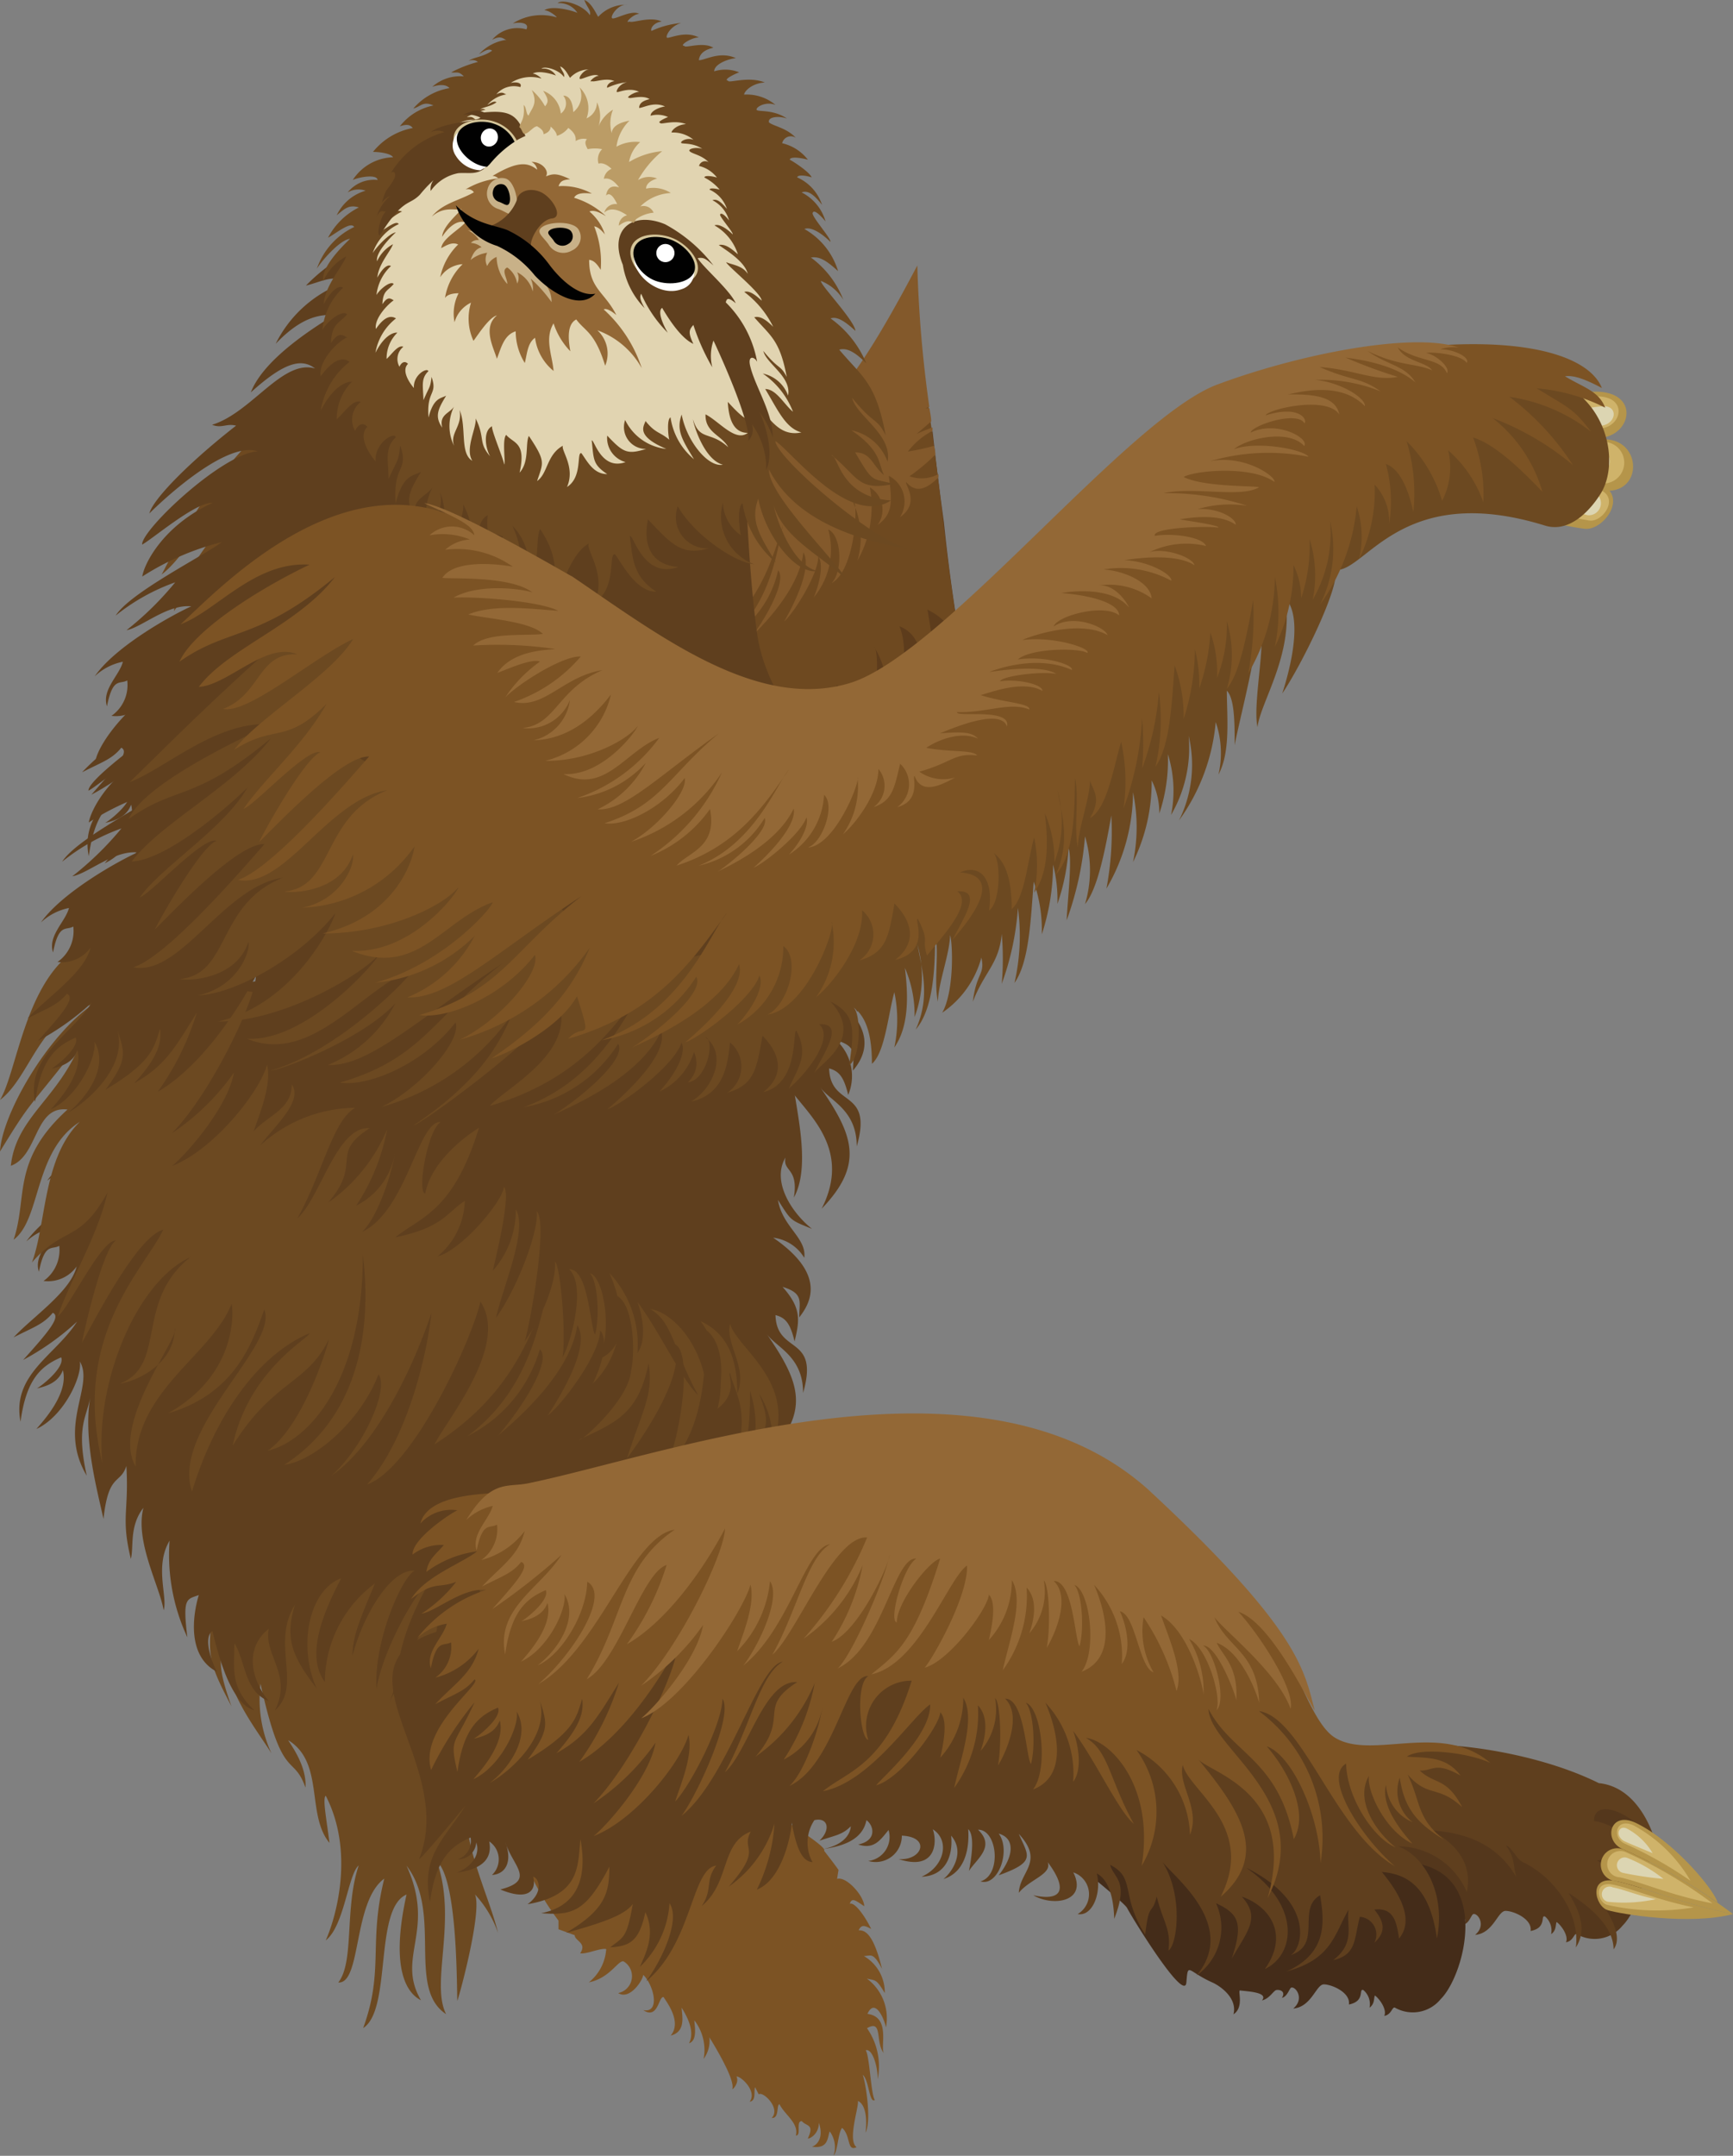 <svg id="Layer_1" data-name="Layer 1" xmlns="http://www.w3.org/2000/svg" viewBox="0 0 119.87 149.01"><rect x="0" y="0" width="119.87" height="149.01" fill="#808080" stroke="none"/><defs><style>.cls-1{fill:#5d3c1c;}.cls-1,.cls-10,.cls-12,.cls-13,.cls-14,.cls-15,.cls-16,.cls-17,.cls-18,.cls-19,.cls-2,.cls-3,.cls-4,.cls-5,.cls-6,.cls-7,.cls-8,.cls-9{fill-rule:evenodd;}.cls-2{fill:#6e4920;}.cls-3{fill:#83592b;}.cls-4{fill:#7c5324;}.cls-5{fill:#5f3f1e;}.cls-6{fill:#6c4921;}.cls-7{fill:#e1d4b1;}.cls-8{fill:#d5c69a;}.cls-11,.cls-9{fill:#fff;}.cls-10{fill:#010101;}.cls-12{fill:#bb9c66;}.cls-13{fill:#936836;}.cls-14{fill:#c8b188;}.cls-15{fill:#54371c;}.cls-16{fill:#442c19;}.cls-17{fill:#b5954a;}.cls-18{fill:#cfb36a;}.cls-19{fill:#dcd5b2;}</style></defs><title>monkey</title><path class="cls-1" d="M67.12,48.27c0-.23-.08-.45-.12-.68-.18-.49-.41-1-.65-1.5a5.15,5.15,0,0,1,.48.56q-1-5.25-1.54-10.54-.44-3.17-.79-6.34v0c-2.73,5.61-5,10.86-9.94,18.2-5.16,7.65-18.45-1.6-29.23-3.56,5.14-33.1-12,3.12-14,6.78,2.06-1.65,4.32-5.92,8-6.9-2.65,2.59-6.94,6.93-7.21,9.38,2.42-3.35,3.86-2.48,7.51-8.43-1.34,3.95-5.35,8-6.36,11.15,2.16-.89,4.88-5.3,5.94-7.42-.59,3.17-3.89,7.12-4.58,9.55.64-.47,2.78-5.41,3.75-5.39-1,.8-2.07,6.94-2.06,7.17.88-1.77,3.53-7.52,5.29-8-1.13,2.74-3.9,9.52-5.83,11,3.27-.43,4.11-7.32,7.78-9.17-3.76,3.21-1.28,7.51-4.49,8.92.68-.08,3.71-1.26,3.67-4,.38.61.28,3.22-2.12,4.61,2.46-.91,5.9-4.77,7.16-8.41.1.28-.44,6.7-5.26,9.68,4.51-1.52,8.63-6.67,9-8,.1.27-2.69,7.31-6.75,8.47,4.89.29,6.47-6,9.33-8.24.13.27-3,7-7.09,9.81.66-.19,5.29-4,6.66-7.21a9.16,9.16,0,0,1-3,5.52c2.73-.77,4.8-4.87,9.16-10.47-3.34,5.05-3.07,8-8,11.39,2-.36,5.08-3.1,6.25-6.51.82,1-.81,5.06-3,7.17a16.34,16.34,0,0,0,6.43-8.9c-.15,2.55-.92,5.43-4,9.41.57-.36,6.31-8.53,6.8-11.23,2.18,2.95-1.63,6.75-2.24,8.26,5.07-3.56,6.34-7.66,7.43-11.19a4.18,4.18,0,0,1,.18-.57l-.18.57c-.53,2.1-.89,7.07-5.19,10.53a9.69,9.69,0,0,0,4.78-6.25c.91.79-1.21,4.29-2.66,6.11.35-.43,4.8-4.12,5.17-7.88,1,1.35-.9,4.88-1.79,6.32.87-.68,3.42-4.35,3.38-6,.52.5.39,2-.35,3.71a4.51,4.51,0,0,0,1.38-3.36,1.78,1.78,0,0,1,.23,2.1c1-.45.93-2.61.44-3.19a1.93,1.93,0,0,0-.28-.15.34.34,0,0,1,.28.15c1.55.79,1.32,3.15.24,4.36,2.22-1.32,1.41-3.73,1.24-4.73a2.16,2.16,0,0,1,.93,3.35c1.64-1.12,1.39-2.25,1-4.51,1.57.78,2.37,2.06,1.31,3.67,2.17-1.36.55-4.63.79-4.75,1.37,1.32,1,2.35.81,4,.7-1.12,2-4.27.55-4.87,1.7-.71.94,1.83.76,3.3.23-.85,2.54-3.37-.52-5,2,.27,2.2,1.48,2.63,3.76.59-.86-.41-3.7-1-3.92,1,.32,1.86,1.4,2.47,3.28.61-1,0-3.53-.13-5.18a9.08,9.08,0,0,1,1.27,3.61,4.91,4.91,0,0,0,.06-2.21A4.31,4.31,0,0,1,67.12,48.27Z"/><path class="cls-2" d="M66.2,42.89c-.09-.16-.14-.27-.09-.3l0,0q-.5-3.26-.87-6.52t-.79-6.34c-.33-2.27-.6-4.55-.8-6.83-1.3,2.37-2.81,4.92-4.75,7.78-5.16,7.65-18.45-1.6-29.23-3.56-11-3.57-16.79,9.46-18.49,12.59C13.3,38.09,14.69,34,18.37,33c-2.65,2.59-6.07,6.79-6.34,9.24,2.42-3.35,4.64-3,8.29-9-1.33,4-5.46,7.06-6.47,10.21,1.9-.78,3.42-4.5,5.74-4.32-2.63.73-1.48,3.43-3.66,5.22,1.78-.21,4.84-5.47,7-7.46-.65,2.94-4.43,7.2-5.33,9.9,2.13-2.65,3.23-1.44,5-5.05C22,44.89,20.19,48,19.5,50.41c.63-.47,2.77-5.41,3.75-5.39-1,.8-2.07,6.93-2.06,7.16.88-1.77,3.53-7.52,5.28-8-1.13,2.74-3.9,9.52-5.83,11,3.27-.44,4.11-7.32,7.77-9.18-3.75,3.21-1.28,7.51-4.49,8.92.68-.07,3.71-1.26,3.66-3.95.38.61.28,3.21-2.12,4.61a9.93,9.93,0,0,0,6-6.48c.1.27.74,4.77-4.08,7.74,4.51-1.52,7.45-4.73,7.87-6.06.1.27-1.5,5.38-5.57,6.54,4.89.29,5.29-4.07,8.14-6.3.14.26-1.78,5.07-5.9,7.87a11.28,11.28,0,0,0,5.47-5.28,9.11,9.11,0,0,1-3,5.52c2.74-.76,4.8-4.87,9.16-10.47-3.34,5.05-3.07,8-8,11.39,2-.35,5.08-3.09,6.25-6.51.81,1-.82,5.06-3,7.17a16.39,16.39,0,0,0,6.44-8.9c-.16,2.54-.92,5.43-4,9.41.57-.37,3.7-3.26,4.19-6,2.18,2.95,1,1.49.37,3,5.35-3.75,5.21-4.1,6.15-7.12.22,1.15.85,2.64-3.9,6.45a9.69,9.69,0,0,0,4.78-6.25c.9.79-1.22,4.28-2.66,6.11.35-.42,4.8-4.11,5.18-7.88,1,1.36-.9,4.88-1.79,6.32.88-.68,3.42-4.35,3.37-6,.52.5.4,2-.35,3.7a6.1,6.1,0,0,0,1.26-6.19c1.54.49,1.6,4.07.36,4.94l.13-.11c2.3-1.2,2.54-6.41,2.22-7.34l-.09-.15s.06.07.09.15a6.6,6.6,0,0,1,.58,5.11c.72-1.07,2-4.47,1.08-6.67a2.15,2.15,0,0,1,.94,3.35c1.63-1.12,1.39-2.25,1-4.5,1.57.77,2.38,2.06,1.31,3.67a2.27,2.27,0,0,0,.94-1Q66.34,43.84,66.2,42.89Z"/><path class="cls-3" d="M64.91,33l0-.23a2.47,2.47,0,0,1-2,.15,13.48,13.48,0,0,0,1.79-1.5c0-.2-.05-.41-.08-.61a15,15,0,0,1-1.82.4,5.16,5.16,0,0,1,1.7-1.43v0l0-.23c-.3.1-.65.24-1.09.44.27-.24.64-.55,1-.86,0-.3-.08-.61-.12-.91-.16,0-.27,0-.27,0l.26-.1a86,86,0,0,1-.83-9.77C61,23,58.56,27.13,56.36,28.7c-5.45,3.88-13.55,1.1-20.55-.83-.08,0-9.37-1.89-11.3-1.46,2.13.24,3.68.3,4,1a2.29,2.29,0,0,0-2.94,1,5,5,0,0,1,2.73-.65c-.69.16-1.2,1-1.38,1.23a6.63,6.63,0,0,1,4.81-.37c-1.26.23-4,.86-4.36,2.29.51-.12,4.34-1.71,6.2-1.1-1.18.06-3.82.73-5,2.1,1.25-.52,5.65-1.7,7.16-1.47-1.74.46-4.36,1-5.82,2.24,1.17-.09,4.23-.94,5.32-.37-1.13.54-3.63,1.07-4.31,2.3A26.91,26.91,0,0,1,36.31,33c-.54.26-2.75,1-3.26,2.85.43-.34,1.9-1.74,2.53-1.68a9.39,9.39,0,0,0-1.47,3.1c.62-1.32,2.88-4,4-4.37a10.55,10.55,0,0,1-3.37,4.46c2.15-.21,2.65-2.77,5.08-4.06-2.53,2.31-1.81,4.65-3.93,5.6A3.12,3.12,0,0,0,38.43,36a3.3,3.3,0,0,1-1.5,3.45c1.63-.6,3.15-2,4.06-4.72a6.15,6.15,0,0,1-2.85,5.76c3-1,5-3.33,5.28-4.32.06.21-1.11,4.05-3.79,4.78,3.19.41,3.56-2.9,5.47-4.5a11.65,11.65,0,0,1-4,5.79,7.64,7.64,0,0,0,3.71-3.82,7.26,7.26,0,0,1-2.12,4.11c1.81-.48,3.25-3.54,6.23-7.65-2.3,3.74-2.19,6-5.48,8.4,1.3-.19,3.4-2.17,4.24-4.73.51.8-.65,3.84-2.1,5.37A12.13,12.13,0,0,0,50,37.38a13.41,13.41,0,0,1-2.81,7A9.16,9.16,0,0,0,50,40c1.36,2.34-.49,3.32-.93,4.44,3.39-2.52,4.32-5.59,5.11-8.25-.4,1.6-.75,5.37-3.63,7.83a7.19,7.19,0,0,0,3.27-4.6C54.44,40.1,53,42.7,52,44c.24-.31,3.24-3,3.57-5.82.63,1.08-.71,3.7-1.32,4.76.59-.48,2.34-3.19,2.35-4.47.32.4.21,1.54-.31,2.82a5.18,5.18,0,0,0,1-4.69c1,.44,1,3.18.12,3.8l.09-.08c1.53-.82,1.81-4.79,1.62-5.53L59,34.7a.22.22,0,0,1,.05.12,5.79,5.79,0,0,1,.26,3.93,7.56,7.56,0,0,0,.86-5.06,1.8,1.8,0,0,1,.53,2.6c1.1-.79,1-1.66.78-3.4a2,2,0,0,1,.77,2.86c1.45-1,.28-2.33.44-2.42C63.41,34.18,64.19,33.71,64.91,33Z"/><path class="cls-4" d="M57,127.92c.28.37.62.79,1,1.33l-.1.62c.65-.2,1.87,1.19,1.88,1.89-.61-.41-.86-.62-1-.17.32-.13,1,.76,1.48,1.74-.44-.23-.66-.34-.87.09.41,0,1,.14,1.62,2.67-.63-1.2-.76-.89-1.26-.89a2.9,2.9,0,0,1,1.45,2.56c-.6-1-.63-.85-1.24-1a3.4,3.4,0,0,1,1.32,3.38c-.11-.59-.76-2.09-1.28-.94,1.67.21.83,2.4,1.16,2.74-.65-.7-.06-2.41-1.19-1.75a4.61,4.61,0,0,1,.74,3.53c0-1-.41-2.16-.83-2,.27.35.36,3.07.63,3.43-.39.26-.4-1.4-.84-1.74.17.37.64,3.09.2,4,.14-1.17-.07-2-.53-2.19.08.41-.74,2.73-.09,3.19-.68.34-.39-.79-1-1.33-.29.34-.29,1.57-.59,1.91a1.84,1.84,0,0,0-.27-1.67c-.16.41-.07,1.23-1.23,1.06.31-.09.85-.57.48-1.65,0,.83-.72,1.15-.76,1.07.47-1-.1-.81-.42-1.19-.44,0,0,1-.41,1,.21-.87-.76-1.42-1.13-2.16-.23,0,0,1-.54.94.64-.66-.6-1.86-.9-1.63l-.25-.49c-.11.29.1.93-.38,1,.55-.71-.61-1.78-.91-1.74.23.44-.33,1-.28.84.17-.69-1.3-3.07-1.59-3.55a2.14,2.14,0,0,1-.4,1.49,3.34,3.34,0,0,0-.64-2.66c0,.33.24,1.39-.37,1.58.46-.89-.24-2-.51-2.46,0,.48.35,1.65-.76,1.93.79-.94-.26-2.29-.49-2.66-.35-.08-.37,1.58-1.41.9,1.21.23.73-1.74,0-2.44,0,.32-.91,1.78-1.73,1.26a1.19,1.19,0,0,0,.37-2.19c-.37-.1-.94,1.16-2.4,1.45a3.21,3.21,0,0,0,1.2-2.3c-.41-.09-1.39.38-1.8.29.49-.72-.36-.84-.38-1.25l-1.12-.41c0-.2,0-.4,0-.6v0l0,0a17.81,17.81,0,0,1-2.51-4.59c-.38-1.74,13.39-5.2,13.39-5.2S57.42,127.53,57,127.92Z"/><path class="cls-5" d="M6.55,46.75C8,44.64,12,42.46,13.23,41.91c-1.66-.16-3.42,1.45-4.48,1.65a21.73,21.73,0,0,0,3.37-3.31A14,14,0,0,0,8,42.55c1-1.6,6.24-4.22,7.34-5.08a18.5,18.5,0,0,0-5.5,2.38c.14-.91,1.47-3.54,4.86-5.09-1.13-.1-4.27,2.59-4.87,2.88-.06-1,5.56-6.32,8-6.44-2-.71-6,2.8-7.5,4.29.25-1,2.84-3.61,6-6.07-.68-.17-1,.21-1.66-.06,2.74-.84,4.87-4.55,7.12-3.89-.95-.75-2.18-.39-4.44,1.65.94-2.44,4.76-4.71,5.78-5.36-.86,0-2.15,0-4.06,2A8.5,8.5,0,0,1,24,19.47c-.95-.51-1.74,0-2.84.27a12.84,12.84,0,0,1,5.34-3.28c2.11-.56,2.32-2.63,3.48-2.37.3-.06,7.93-4.83,15.32-.89,7.21,3.84,5.51,19.24,7.06,30.54.83,6,6.89,10.24,6.15,12.38-.42,1.6,1.61,6.89.11,9.64C59,63.67,57.86,64,58,63c-1,1.71.51,3.89,1.85,4.94-1.54-.63-1.42-.54-2.36-2,.3,1.86,2,2.62,1.82,4a2.91,2.91,0,0,0-2.15-1.4C61,71.13,59.72,73.13,59,74c0-1.05.35-1.66-1.16-2.1a3.36,3.36,0,0,1,.83,3.78c-.3-1.22-.61-1.64-1.32-1.83.08,2.76,3.07,1.35,1.91,5.39,0-2.54-1.84-3.13-2.51-4.07,2.24,3.26,3.07,5.28.08,8.38,2.47-4.84-2.16-7.3-2.62-9.11-.36,1.38,1.24,3,.51,4.83-.05-3.26-1.28-4.41-2.54-5a7.29,7.29,0,0,1,.37,8c.89-5.52-2.15-8.62-3.86-8.84,1.58.9,1.61,2.86,3.33,5.95-1.1-.95-2.63-4.34-4.2-6.43.32.84.69,2.59,0,3.53A7.22,7.22,0,0,0,45.88,71c.66,1.53,1.74,5-.87,6,1.09-1.38.59-5.67-.5-6,.53.55.7,3,.36,4.25-.34-.45-.44-4.54-1.79-4.52,1.21,1.16.08,5.22-.47,6.1.26-1.37-.11-6.26-.51-6.62.1,1.49-1,4-2.11,5.51.31-.88,1.65-8.11.84-9,.14,1.4-1.35,5.34-2.82,7.36.43-2,2.23-6.07,1.36-7.49a6.33,6.33,0,0,1-1.58,4.24c.22-1,1.27-5.21.76-5.8-.07,1-2.9,4.36-4.59,4.81A5.17,5.17,0,0,0,35.87,66c-1.27.84-1.53,1.85-4.79,2.52,1.7-1.4,4-1.73,5.77-7.57-.85.53-3.28,2.27-3.72,4.55-.58-.09.17-4.41,1.06-4.94-1.56-.14-2.34,6.12-5.44,7.59,1-.91,2-3.75,2.27-5.42a5,5,0,0,1-2.67,3.6,14.25,14.25,0,0,0,2.14-5.28,11.7,11.7,0,0,1-4.08,5.08c2.42-2.79.06-3.34,2.88-5.16-2.28-.17-3.4,4.81-5,6.23,1.72-3.08,2.42-6.75,4-7.64a9.93,9.93,0,0,0-6.59,2.63c1.05-1.4,3-3.07,2.19-4.23,0,1.72-1.56,2.09-2.63,3.24.37-1.13,1.27-3.22.92-4.6-.47,1.8-3.63,5.86-6.56,7,.91-.72,3.87-4.06,4.28-6.45a16.31,16.31,0,0,1-4.29,4.2c2.63-2.67,5.75-9.08,5.81-10.87-1.62,3.08-4.18,6.51-6.79,8A18.75,18.75,0,0,0,17.33,53c-1.41,2.25-2.11,3.64-4.32,4.87,1.7-1.92,1.89-2.86,1.78-3.76-.42,1.3-.52,2.26-3.77,4.21,1.57-2.12,1.33-2.51.81-4.16.74,2.54-2,4.95-3.45,5.77,1.34-1,2.89-3.22,1.86-4.93.19,1-1.1,3.79-3,4.67.44-.52,2.24-2.45,1.83-4.05-.18.44-.51,1-1.82,1.26.12,0,2-1.41,1.7-2.15-1.41.59-2.41,1.54-2.81,4.45-.64-3.21,2.43-4.57,3.9-6.89a17.85,17.85,0,0,1-3.72,2.64C8,53,9,52,8.39,51.68c-.65.81-1.36,1-2.71,1.7C7,51.94,9.62,50.21,10,48.48a2.43,2.43,0,0,1-2.29,1,2.59,2.59,0,0,0,1.09-2.45c-.51.3-1-.26-1.4,1.79-.38-1.15.86-2.13,1.1-3.08A3.94,3.94,0,0,0,6.55,46.75Z"/><path class="cls-6" d="M14.93,110.05c-.7,4.32-.6,4.66,1.08,7.89-1-2.82-.79-3.13-.49-5.13-.41,3.59,2.08,6.48,3.26,8.39a8.93,8.93,0,0,1-.76-4.82c1.53,6.92,2.25,4.76,3.11,7.18.11-1.63-1.23-3.23-1.18-3.27,2.5,1.55,1.22,5.14,2.84,7.09-.21-1.68-.49-3.07-.26-3.26,2,3.87.73,8.37,0,10,1.29-1,1.54-4.55,2.28-5.18-1,3-.28,6.64-1.41,8.09,1.61.1,1-5.59,3.18-7.18-1.11,4.45,0,6.34-1.46,10.33,2-1.27.73-8.26,3-9.23-1.29,5.8.4,7,1,7.31-1.76-3,1.06-4.79-1-9.3,2.51,3.25,0,8.47,2.74,10.26-1.11-2.15.8-6.51-.65-10.58,1.36,1.22,1.38,7.68,1.42,9.66.11-.21,1.75-6.22,1.22-7.36a7.5,7.5,0,0,1,1.6,2.67c-.58-2.42-2.28-5.76-2.21-8.61L44.6,103.11l-30-1.36Z"/><path class="cls-5" d="M1.82,85.81C3.32,83.7,7.26,81.52,8.5,81,6.83,80.82,5.08,82.42,4,82.62a21.74,21.74,0,0,0,3.37-3.31,14,14,0,0,0-4.1,2.3c1-1.6,6.24-4.23,7.34-5.09a18.48,18.48,0,0,0-5.5,2.38C5.27,78,6.59,75.37,10,73.81c-1.14-.1-4.28,2.59-4.88,2.88-.07-1,7.3-6.06,8-6.44-1.16-.13-6.59,3.55-7.5,4.29.52-2.09,5.62-8,11.84-6.67,8.82-1.81,12.94,8.88,24.86,16.42l-.23-1.74c8,.86,5.61,2.74,7.57,6.14L54,96.23c-.42,1.6,1.38,5.85-.12,8.59.34-2.1-.77-1.77-.59-2.77-1,1.71.51,3.89,1.85,4.94-1.54-.63-1.41-.54-2.36-2,.3,1.86,2,2.62,1.82,4a2.92,2.92,0,0,0-2.15-1.4c3.79,2.59,2.52,4.59,1.8,5.51,0-1.05.35-1.66-1.16-2.1,1.3,1.46,1.19,2.29.82,3.78-.29-1.22-.61-1.64-1.32-1.83.08,2.76,3.07,1.35,1.91,5.39,0-2.54-1.84-3.13-2.51-4.07,2.24,3.26,3.07,5.29.08,8.38,2.47-4.85-2.16-7.3-2.62-9.1-.36,1.38,1.24,3,.51,4.82-.05-3.25-1.28-4.41-2.54-5a7.29,7.29,0,0,1,.37,8c.89-5.52-2.15-8.62-3.86-8.84,1.58.89,1.61,2.85,3.32,5.95-1.1-1-2.63-4.34-4.2-6.44.32.84.69,2.59,0,3.53a7.21,7.21,0,0,0-1.91-5.48c.66,1.53,1.74,5-.87,6,1.09-1.38.59-5.67-.5-6,.53.55.7,3,.36,4.25-.33-.45-.44-4.54-1.79-4.52,1.21,1.16.08,5.22-.47,6.09.27-1.37-.12-6.25-.51-6.62.11,1.5-1,4-2.11,5.51.31-.88,1.65-8.11.84-9,.14,1.4-1.35,5.34-2.82,7.36.43-2,2.23-6.07,1.36-7.49a6.34,6.34,0,0,1-1.59,4.24c.23-1,.53,3.73,0,3.14-.07,1-4,2.63-4.54,6.22-1.41-1.95,1.81-5,1.75-7.14-1.67.4-1.81,2.85-3.37,5.59.93-1.65,0-3.36,2.86-8.45-.85.53-3.26,4.71-3.7,7.48-.19-3.34,1.73-7.65,2.62-8.18-1.57-.14-3.5,2.93-4.28,5.88,0-1.43.62-2.73,1.55-5a8.52,8.52,0,0,0-3.46,6.81c-1.47-2,.17-5.31,1.13-7.17-2.27.84-3,4.76-1.69,7.62-1.82-2.34-2.18-3.57-1.51-5.79-1.68,2.68.53,5.62-1.38,7.3,1.22-2.48-.78-3.78-.43-5.64-1.77,1.42-1.14,3.62,0,5-1.71-.68-1.6-2.79-2.38-4,0,1.72-.33,3,1.37,4.63-1.7-.48-2.54-4.1-2.89-5.48-.59.42-.17,1.87.31,2.82-2.07-1.07-1.67-3.91-1.25-5.3-.84.31-1.13.16-.79,2.92a13.41,13.41,0,0,1-1.23-6.68c-1.06,1.79-.12,3.88-.41,4.81-.29-1.69-2-4.77-1.4-7.08-1,1.28-.65,2.74-.87,3.53-.7-2.88-.12-3.28-.31-6.42-.42,1.3-1.24.45-1.58,3.66-.48-2.15-1.43-5.68-.9-8.49C6,98,5.24,98.55,6,102c-2.05-3.44.55-6.19-.48-7.9.19,1-1.09,3.79-3,4.67.44-.52,2.24-2.44,1.83-4.06-.18.44-.52,1-1.82,1.26.11,0,2-1.41,1.7-2.15-1.41.6-2.42,1.54-2.81,4.45C.79,95,3.86,93.67,5.33,91.35A17.93,17.93,0,0,1,1.6,94c1.71-1.9,2.65-3,2.05-3.26-.65.8-1.35,1-2.71,1.7C2.28,91,4.89,89.27,5.3,87.54a2.43,2.43,0,0,1-2.29,1A2.62,2.62,0,0,0,4.1,86.11c-.51.3-1-.25-1.41,1.79-.38-1.15.86-2.12,1.1-3.08A4,4,0,0,0,1.82,85.81Z"/><path class="cls-6" d="M15.26,68.18C25.95,70.59,40.74,64.92,44.32,73l6.4,14.41a74.52,74.52,0,0,1,3.64,9.38c.41,1,.49,6.55-1,6-.15-2.27.65-4-.85-6.46.65,1.78.85,2.43-.88,4.39.62-.56.93-2.44.25-4.58,0,3.65-.44,4.81-1.46,6,1.82-4.51.3-5.94.08-7.26-.24.12.82,1.58-1.41,2.85,1.13-1.57,1.13-5.06-.4-5.89.26,2.27,0,7.53-2.71,9.63.91-1.24,2.06-8,.69-8.56.8,2.23-2.53,6.86-3.3,7.89,1-3.18,1.86-4.38,1.49-6.56-.7,3.47-2.24,4.07-4.77,5.26-.07.29,3.42-2.69,3.56-4.77.29-1.14.22-4.71-1.07-5.2A6.09,6.09,0,0,1,41,95.64c.82-1.67,1-3.16.51-3.68,0,1.67-2.72,5.24-3.63,5.88.94-1.41,3-4.85,2.05-6.24-.53,3.75-5.13,7.25-5.5,7.66,1.52-1.76,3.79-5.16,2.91-6a9.72,9.72,0,0,1-5,6c4.9-3.62,5.07-9.28,5.82-10.86-1.3,3.61-2.6,7.91-8.1,11.43.68-1.48,5.22-6.82,3.17-9.86-.61,2.68-4.64,11.48-7.84,12.64,2.91-3.31,4.19-9.31,4.45-11.85-1.4,4.15-3.92,9.15-6.91,11.24,2.23-2,4-6,3.25-7-1.31,3.37-4.54,6-6.52,6.25,5-3.23,6.11-9,5.44-14.53,0,8.85-3.82,12.91-6.59,13.56,2.59-1.82,4.27-7.65,4.24-7.71-1.51,3.11-3.86,2.85-6.66,7.36,1.14-5.34,5.43-7.5,5.3-7.77-3.81,1.63-6.67,6.16-8.11,10.94-1.46-4.34,6-10.09,5-12.59-.86,2.42-2.08,5.85-6.66,7.18,4.95-2.77,4.49-7.29,4.4-7.57-1.41,3.58-6.71,6-6.64,11.25-1.72-3,3.06-8.92,2.71-9.55C12.06,94.52,9,95.58,8.3,95.63c3.27-1.27,1-5.67,4.86-8.73-3.74,1.71-6.61,8.74-6.08,14.22C4.92,92.33,10,87.71,11.29,85c-1.77.45-4.66,6.08-5.62,7.81C5.69,92.6,7,86.51,8,85.75c-1-.06-3.31,4.79-4,5.23.79-2.4,2.72-5.41,3.44-8.56-1.95,3.53-3,2.28-5.23,4.84,1-2.66.74-7.2,3.31-9.72C2.31,79.6,2.86,84.27.94,85.69c1-2.94-.18-5.45,3.73-9-2.31-.28-2,3.19-3.92,3.89C1.11,77.19,4.1,75.91,5.6,72c-3.89,5-3.29,3.83-5.6,7.59.14-2.57,3.26-8,6.43-10.17-3.71.83-4.3,5-6.43,6.61C1.37,73.76,1.88,65.85,7.2,64.88,9,64.55,12.49,67.16,15.26,68.18Z"/><path class="cls-5" d="M2.83,63.76c1.49-2.11,5.44-4.29,6.68-4.84C7.85,58.77,6.09,60.38,5,60.57A21.84,21.84,0,0,0,8.4,57.26a14,14,0,0,0-4.1,2.3c1-1.6,6.24-4.22,7.34-5.09a18.45,18.45,0,0,0-5.5,2.38C6.28,56,7.6,53.32,11,51.77c-1.13-.1-4.28,2.59-4.88,2.88-.06-1,7.3-6.06,8-6.43-1.16-.13-6.59,3.54-7.5,4.28.52-2.1,5.62-8,11.85-6.67C27.33,44,31.45,54.71,43.37,62.25l-.22-1.74c8,.86,15.7.82,14.43,4.53l-2.77,8.1c-.42,1.6,1.61,6.9.1,9.64.34-2.09-.78-1.77-.58-2.77-1,1.7.51,3.89,1.84,4.93-1.55-.63-1.42-.53-2.36-2,.3,1.86,2,2.62,1.82,4a2.9,2.9,0,0,0-2.15-1.39c3.78,2.59,2.52,4.59,1.8,5.51,0-1.06.35-1.66-1.15-2.11,1.3,1.46,1.19,2.29.83,3.77-.29-1.22-.61-1.64-1.32-1.82.08,2.76,3.07,1.34,1.91,5.38,0-2.54-1.84-3.13-2.51-4.07,2.24,3.26,3.07,5.29.08,8.39C55.59,95.76,51,93.3,50.5,91.5c-.36,1.38,1.24,3,.5,4.82,0-3.25-1.28-4.41-2.54-5a7.29,7.29,0,0,1,.37,8c.89-5.52-2.15-8.63-3.86-8.84,1.58.89,1.61,2.85,3.32,5.95-1.1-1-2.63-4.34-4.2-6.44.32.84.69,2.59,0,3.53A7.22,7.22,0,0,0,42.16,88c.66,1.53,1.75,5-.86,6,1.09-1.38.58-5.67-.5-6,.54.55.7,3,.36,4.24-.34-.45-.44-4.54-1.79-4.51,1.22,1.16.08,5.22-.47,6.1.27-1.37-.11-6.26-.51-6.62.11,1.49-1,4-2.1,5.51.31-.88,1.65-8.11.84-9,.14,1.4-1.35,5.33-2.82,7.36.43-2,2.23-6.07,1.37-7.49a6.33,6.33,0,0,1-1.59,4.24c.22-1,1.27-5.21.77-5.8-.08,1-2.91,4.36-4.59,4.81A5.17,5.17,0,0,0,32.15,83c-1.27.84-1.53,1.85-4.8,2.52,1.71-1.4,4-1.73,5.78-7.57-.85.53-3.28,2.27-3.72,4.55-.58-.09.17-4.41,1.07-4.94-1.56-.14-2.34,6.13-5.44,7.59,1-.91,2-3.74,2.27-5.42a4.93,4.93,0,0,1-2.67,3.6,14.33,14.33,0,0,0,2.14-5.28,11.65,11.65,0,0,1-4.09,5.08c2.42-2.78.06-3.34,2.88-5.15-2.28-.17-3.4,4.81-5,6.23,1.73-3.08,2.43-6.75,4-7.64a9.88,9.88,0,0,0-6.59,2.62c1.05-1.4,3-3.07,2.2-4.24,0,1.72-1.57,2.09-2.63,3.24.37-1.13,1.27-3.22.92-4.6-.47,1.81-3.63,5.86-6.57,7,.92-.72,3.87-4.06,4.28-6.45a16.29,16.29,0,0,1-4.29,4.19c2.63-2.66,5.75-9.08,5.81-10.87-1.62,3.07-4.18,6.51-6.79,8A18.7,18.7,0,0,0,13.61,70c-1.41,2.25-2.11,3.63-4.32,4.87C11,73,11.18,72,11.07,71.11c-.42,1.3-.52,2.26-3.77,4.21,1.56-2.12,1.33-2.52.81-4.16.74,2.53-2,4.95-3.44,5.77C6,75.89,7.56,73.72,6.53,72c.18,1-1.1,3.79-3,4.67.44-.52,2.24-2.44,1.83-4.06-.18.44-.52,1-1.82,1.26.11,0,2-1.41,1.7-2.15-1.41.6-2.41,1.54-2.81,4.45C1.8,73,4.87,71.62,6.34,69.31a17.9,17.9,0,0,1-3.72,2.64c1.71-1.9,2.64-3,2-3.26-.65.8-1.36,1-2.71,1.7,1.34-1.44,3.94-3.16,4.36-4.9a2.43,2.43,0,0,1-2.29,1,2.61,2.61,0,0,0,1.09-2.45c-.51.3-1-.25-1.4,1.79-.38-1.15.86-2.12,1.1-3.07A4,4,0,0,0,2.83,63.76Z"/><path class="cls-6" d="M33.06,4.28A8.74,8.74,0,0,0,31.21,5c.38.06.5-.11.87.28A2.9,2.9,0,0,0,29.9,6c.64-.21,1-.12,1.19.09a4.2,4.2,0,0,0-2.5,1.41c.48-.11.67-.54,1.39-.21a3.9,3.9,0,0,0-2.32,1.44c.39-.13.68-.16.89.12A4.6,4.6,0,0,0,25.8,10.5c.37,0,1.21.08,1.39.37a3.44,3.44,0,0,0-2.79,1.57c.4-.19,1.67-.43,1.72,0a2.32,2.32,0,0,0-2.07.86,1.48,1.48,0,0,1,1.24-.12,3.19,3.19,0,0,0-2,1.7c.51-.41.83-.77,1.53-.54a4.84,4.84,0,0,0-2.13,2.09c.59-.32,1.57-1.15,1.81-.74a5,5,0,0,0-2.58,2.87c.51-.76,1.66-2,2.29-2.05-.88.84-2,2.09-1.85,2.92a3.57,3.57,0,0,1,1.58-1.7c-.24.7-1.47,2-1.55,3.3.54-1,1.06-1.34,1.34-1.14a4.58,4.58,0,0,0-1.43,2.91c.39-.64,1.36-1.39,1.71-1.08-.59.7-1.06.62-1.12,2,.47-.7.72-.65,1.11-.39-.53.18-2,1.58-1.82,2.68,1-1.36,1.63-1.27,2-1a5.4,5.4,0,0,0-2,3.38c1.09-2.13,2.16-2,2.16-2a3.62,3.62,0,0,0-1.05,2.59c.52-.46,1.13-1.4,1.66-1.2a1.56,1.56,0,0,0-.39,2c.19-.4.51-.64.85-.28-.74.73.32,2.11.57,2.39-.09-1.28,1.32-2.08,1.39-1.66-.77.74-.52,1.52-.49,2.87.63-1.38.69-1.19.8-2.31.63,1.8-.52,1.29-.31,4,.5-2,1.2-1.88,1.75-2.17-.78,1.28-1.19,2-.38,3.17-.35-1.33.81-1.49,1.17-2.1a4.37,4.37,0,0,0,0,3.91c-.46-1.27.85-1.91.54-3.55.71,1.74-.07,4.23,1.26,5-.77-1.21.44-3.26.33-4.2,1,2,.22,2.36,1.49,3.76-.5-.91-.69-2.54.21-3a4.24,4.24,0,0,0,.13,1.73c.35-.51.35-.45.9-.27-.29,3.54.86,5.05,1.49,5.66-1.11-1.64.63-3.3-.82-6.39a4,4,0,0,1,1,3.86c1-1.08.55-2.87.92-3.63,1.71,2.55.87,4.09.26,6,1.07-.74,1.49-4.07,3.1-5-.18.51,1.26,2.13.41,4.08,1.58-1,.92-3.51,1.42-3.33.58.82,1.48,2.57,2.84,2.58-1.48-1-1.63-2-1.82-3.85.25-.11.94,3,3.35,2.14-1.93-.15-2.45-1.58-2.1-3.29,1.58,1.67,2.31,2.55,4.2,2A2.16,2.16,0,0,1,46.88,35c1.19,2.05,4,3.89,5.28,4A3.52,3.52,0,0,1,50,34.76,2.88,2.88,0,0,0,51.25,37c-.08-.15-.3-2,.11-2.21a6.69,6.69,0,0,0,2.31,4.09c-1.18-1.94-1.78-2.9-1.22-4.41.49,2.56,2.58,5.24,4.08,5-1.81-.46-2.88-3.78-3-4.5.67,2.2,3.21,3.42,5,5.06-.64-1.2-5.41-5.82-5.34-7.58,1.88,3.68,6.44,5,10.21,5.59-2.33,0-9.7-6.35-9.77-7.55,1,.56,5.08,6,8,4.1-3.51-.21-3.64-3.09-4.12-3.14,1.88,1.52,1.8,2.52,4.31,2-1.57-.43-1.39,0-2.67-2.18,1.11,0,1.15.87,2,1.57-.4-.76-.15-1.66-2.26-3.1a3.39,3.39,0,0,1,2.5,2.17c.36-1.87-2.16-3.15-2.45-4.41,1.56,1.92,1.68,1.32,2.32,2.58-.69-3.67-1.61-4-3.21-5.91.62-.18,1.25.33,1.87.94a7.23,7.23,0,0,0-2.47-3.1c.45-.16,1,.2,1.72.86-.07-.74-2.5-3.25-2.38-3.45a3.21,3.21,0,0,1,1.54,1.3,6.56,6.56,0,0,0-2.24-2.92c.59-.09,1.05.19,1.88.94a5,5,0,0,0-2.33-2.91c.4-.17,1.1.2,1.8.89.08-.21-1.31-1.75-1.23-2s.44.05.89.58a3.25,3.25,0,0,0-1.65-2c.45-.18.88.19,1.41.86a3.16,3.16,0,0,0-1.72-1.9c.05-.21.64-.12,1,0-.13-.35-1.2-1.06-1.51-1.22,0-.2.59-.18,1.25,0a3.13,3.13,0,0,0-1.78-1.14.62.62,0,0,1,.94-.38c-.64-.69-1.55-.8-1.85-1.06-.1-.38.65-.47,1.24-.27-1-.68-2.09-.42-2.1-.62S53,7,53.64,7.25a3.1,3.1,0,0,0-2.17-.71c0-.2.5-.78,1.43-.84-1.14-.46-2.52.08-2.54-.12-.4-.08.61-.53.77-.58a2.57,2.57,0,0,0-1.73-.07c0-.51,1-.87,1.5-.91-1.12-.51-2.13.15-2.56.14.06-.54.53-.75,1-.86-.72-.45-2,.07-2-.13-.42,0,.52-.6,1-.58-1-.52-2.15.15-2.22,0s.29-.81,1-1a6.09,6.09,0,0,0-2.06.55c-.1-.19.2-.6.71-.65-.8-.39-2,.13-2.23,0-.4.17.24-.52.67-.53-.53-.32-1.76.46-1.88.29s.47-1,1.05-.92a2.58,2.58,0,0,0-2,.83C41.25,1,40.94.2,40.42,0c.15.46.49.72.38,1.05C40.34.33,38.88-.1,38.57.22a1.49,1.49,0,0,1,1.37.67C39.69.77,38.23.33,37.65.71c.39,0,1,.56.82.48a3.69,3.69,0,0,0-3,.43c.6-.13,1.16,0,.94.41a2.28,2.28,0,0,0-2.37.72c.68-.36.79,0,1,0a3.15,3.15,0,0,0-1.91,1c.24-.14.66-.46.91-.25-.63.46-1.32.45-1.62.71A.63.63,0,0,1,33.06,4.28Z"/><path class="cls-7" d="M33.58,7.58a5.84,5.84,0,0,0-1.29.51c.27,0,.34-.07.61.2a2,2,0,0,0-1.52.48c.45-.15.68-.08.83.06a2.94,2.94,0,0,0-1.75,1c.34-.08.47-.38,1-.14a2.73,2.73,0,0,0-1.63,1c.28-.09.48-.11.63.08a3.16,3.16,0,0,0-1.92,1.17c.26,0,.84.06,1,.26a2.42,2.42,0,0,0-1.94,1.09c.28-.14,1.16-.3,1.2,0a1.61,1.61,0,0,0-1.44.61,1,1,0,0,1,.87-.08A2.25,2.25,0,0,0,26.74,15c.36-.28.59-.54,1.07-.38A3.39,3.39,0,0,0,26.32,16c.41-.22,1.1-.8,1.26-.51a3.45,3.45,0,0,0-1.8,2c.36-.53,1.16-1.36,1.6-1.43-.61.58-1.4,1.46-1.3,2a2.53,2.53,0,0,1,1.1-1.18c-.16.49-1,1.36-1.08,2.31.38-.7.74-.94.94-.8a3.22,3.22,0,0,0-1,2c.27-.45,1-1,1.19-.76-.41.49-.74.43-.78,1.4.32-.49.5-.46.78-.27C26.86,21,25.87,22,26,22.74c.68-1,1.13-.89,1.39-.73a3.81,3.81,0,0,0-1.42,2.37c.76-1.49,1.51-1.4,1.51-1.38a2.49,2.49,0,0,0-.74,1.81c.36-.32.79-1,1.16-.84a1.08,1.08,0,0,0-.27,1.38c.12-.28.36-.45.59-.2-.52.51.23,1.47.41,1.67-.07-.89.92-1.45,1-1.16-.54.51-.36,1.07-.34,2,.43-1,.47-.83.56-1.61.44,1.26-.36.91-.21,2.81.35-1.37.84-1.31,1.22-1.51-.54.89-.83,1.42-.27,2.21-.24-.93.56-1,.82-1.47a3.06,3.06,0,0,0,0,2.73c-.32-.89.59-1.34.38-2.48.5,1.21,0,3,.88,3.51-.53-.84.31-2.28.23-2.93.68,1.39.16,1.65,1,2.62-.35-.64-.48-1.77.14-2.08-.1.18.77,2.22.84,2.65.1-.14-.16-1.72.13-2.05.53.61,1.4.5.93,2.61.69-.76.38-2,.64-2.54,1.19,1.79,1,1.82.57,3.12.75-.52.65-1.81,1.78-2.44-.12.35.88,1.49.29,2.85,1.1-.69.64-2.46,1-2.33.41.57.83,1.44,1.78,1.44-1-.67-.93-1-1.07-2.33.17-.07.66,2.1,2.34,1.5A1.73,1.73,0,0,1,42,30.11c1.1,1.16,1.37,1.33,2.69.92a1.51,1.51,0,0,1-1.45-2,3.58,3.58,0,0,0,2.85,2c-2.15-.91-1.55-1.57-1.44-1.93.69.87,1,.74,1.65,1.3-.06-.1-.21-1.41.08-1.55A4.63,4.63,0,0,0,48,31.74c-.82-1.36-1.24-2-.85-3.09.33,1.79,1.8,3.67,2.85,3.47-1.26-.33-2-2.64-2.07-3.14.47,1.53,1.18.78,2.44,1.93-.45-.84-1.61-1-1.57-2.27.93.47,2.08,1.95,2.92,1.28-1.14,0-1.33-1.3-1.38-2.14.5.52,1.55,1.79,2.4,1.36-.69-.51-.73-.8-.8-1.68,1.08,1,1.74,2.8,3.49,2.43-1.1-.31-1.61-1.52-2.5-3,.77,0,1.32,1.09,1.92,1.57a5.67,5.67,0,0,0-2.09-2.64,2.38,2.38,0,0,1,1.75,1.52c.25-1.31-1.51-2.2-1.71-3.08,1.09,1.34,1.17.92,1.62,1.8-.48-2.56-1.12-2.83-2.25-4.13.43-.12.88.23,1.31.66a6.72,6.72,0,0,0-2-2.41c.31-.11.71.14,1.2.6,0-.52-2.52-2.52-2.44-2.66.31.17,1.11.21,1.48.81-.2-.91-1.73-1.77-2-2,.42-.06.74.14,1.32.65a3.53,3.53,0,0,0-1.62-2c.27-.12.77.14,1.26.62.05-.14-.92-1.22-.87-1.37s.31,0,.62.41a2.28,2.28,0,0,0-1.15-1.4c.31-.12.61.13,1,.6a2.21,2.21,0,0,0-1.2-1.33c0-.14.45-.08.7,0a3.33,3.33,0,0,0-1.06-.84c0-.14.41-.13.87,0a2.24,2.24,0,0,0-1.24-.8.44.44,0,0,1,.66-.26c-.45-.48-1.08-.56-1.29-.74s.45-.33.86-.18c-.71-.48-1.46-.3-1.47-.43s.44-.36.86-.2a2.23,2.23,0,0,0-1.52-.5c0-.14.36-.54,1-.58-.8-.32-1.76.06-1.78-.08-.28-.06.42-.37.54-.41A1.78,1.78,0,0,0,45,8c0-.36.7-.61,1-.64-.78-.36-1.49.1-1.79.1,0-.38.37-.52.72-.61-.5-.32-1.36,0-1.41-.09-.29,0,.37-.42.69-.41-.71-.36-1.51.1-1.55,0s.2-.56.71-.67A4.3,4.3,0,0,0,42,6.07c-.06-.13.14-.42.5-.46-.56-.27-1.37.09-1.56,0-.28.12.17-.36.47-.37-.37-.22-1.23.32-1.31.2s.33-.69.73-.64a1.81,1.81,0,0,0-1.4.58c-.1-.12-.32-.65-.68-.79.1.32.34.5.26.74-.32-.5-1.34-.8-1.56-.58a1,1,0,0,1,1,.47c-.18-.08-1.19-.39-1.6-.13.27,0,.7.4.57.33a2.58,2.58,0,0,0-2.09.31c.42-.09.81,0,.66.29a1.59,1.59,0,0,0-1.66.5c.47-.25.55,0,.71,0a2.22,2.22,0,0,0-1.33.73c.17-.09.46-.32.63-.18-.44.32-.92.32-1.13.5A.43.43,0,0,1,33.58,7.58Z"/><path class="cls-5" d="M53.45,30.23c0-1.71-1.2-3.47-1.55-4.89-.21-.82.29-.69.47-.33A7.66,7.66,0,0,0,50.2,20.9c.07-.26.15-.39.69.06-.41-.93-2.36-2.58-2.63-3.12.41-.05.51,0,1.09.51A10.47,10.47,0,0,0,46,15.5c-2.24-.93-3.93.35-2.92,2.8a5.52,5.52,0,0,0,1.51,3c-.31-.54-.36-.78-.24-1A8.66,8.66,0,0,0,46.19,23c-.42-.71-.7-1.52-.39-1.72,1.25,2.13,2,2.4,2.16,2.49-.4-.82-.27-1,0-1.31a15.16,15.16,0,0,0,1.31,2.93,3.22,3.22,0,0,1,.08-1.85c.69,1.47,2.58,5.72,2.41,6.93A1.11,1.11,0,0,0,52,29.31a5.18,5.18,0,0,1,1,3.17c.63-1.34-.24-3.56-.47-4A6.13,6.13,0,0,1,53.45,30.23Z"/><path class="cls-5" d="M26.41,14c.38-1.18.24-.61.79-1.52.32-.53,0-.72-.17-.51a6.38,6.38,0,0,1,3.71-2.84,1.19,1.19,0,0,0-.94,0c.91-.71,3.13-.7,3.43-1A2.07,2.07,0,0,0,32,7.94c1-.44,1.11-.3,1.5-.17,1.76-.17,2.31.17,2.84,1.63a6.47,6.47,0,0,0-2.51,1.94c-.73.84-1.33.56-2.13.63a3,3,0,0,0-1.91,1.23,1,1,0,0,1,.2-.75,9.28,9.28,0,0,0-.94,1c-.79.81-1.13.18-2.78,2.83-.26-.06.06-1.35.42-1.66-.16.05-.38-.24-.65.4A3.14,3.14,0,0,1,27,13.53,1.83,1.83,0,0,0,26.41,14Z"/><path class="cls-8" d="M46.43,16.42c-1.09-.4-2.44-.23-2.76.63s.52,2.1,1.61,2.5,2.63.17,2.94-.69S47.52,16.82,46.43,16.42Z"/><path class="cls-9" d="M47,17.45a1.76,1.76,0,0,0-2.49-.77c-1.89,1.24.65,4.06,2.63,3.31A1.22,1.22,0,0,0,48,18.6C47.46,17.74,47.58,18.39,47,17.45Z"/><path class="cls-10" d="M46.39,16.56c-1-.36-2.23-.21-2.52.58s.48,1.91,1.47,2.27,2.39.16,2.68-.63S47.38,16.92,46.39,16.56Z"/><circle class="cls-11" cx="46.03" cy="17.49" r="0.63" transform="translate(-2.03 28.23) rotate(-33.4)"/><path class="cls-8" d="M34.23,8.42A2.67,2.67,0,0,1,35.74,9.7a7.37,7.37,0,0,0-1.87,1.63,2,2,0,0,1-.36.33,1.89,1.89,0,0,1-.4-.1c-1-.37-2-1.48-1.67-2.35S33.21,8.06,34.23,8.42Z"/><path class="cls-9" d="M33.22,8.89c1-.35,2-.06,2.24.93v0a7.59,7.59,0,0,0-1.6,1.46,1.9,1.9,0,0,1-.64.49,2.1,2.1,0,0,1-1.69-1,1.27,1.27,0,0,1,.2-1.66C32.69,8.81,32.2,9.24,33.22,8.89Z"/><path class="cls-10" d="M34.18,8.56A2.37,2.37,0,0,1,35.59,9.8a7.72,7.72,0,0,0-1.71,1.54l-.19.19a2,2,0,0,1-.52-.11c-.93-.33-1.8-1.35-1.52-2.14S33.25,8.22,34.18,8.56Z"/><path class="cls-9" d="M33.69,8.91a.56.56,0,0,1,.73.4.66.66,0,0,1-.41.79.56.56,0,0,1-.73-.4A.66.66,0,0,1,33.69,8.91Z"/><path class="cls-12" d="M44,15.15a2.49,2.49,0,0,1,1.21-.45.76.76,0,0,0-.92-.43,3.22,3.22,0,0,1,2.11-.93,2.25,2.25,0,0,0-1.71-.3c0-.33.3-.56.76-.7a1.45,1.45,0,0,0-1.32.11,7.11,7.11,0,0,1,1.67-2,5.31,5.31,0,0,0-2.29.75,2.38,2.38,0,0,1,.77-1.38,2.72,2.72,0,0,0-1.64.32,3.06,3.06,0,0,1,.9-1.8c-.81.15-1.2.45-1.23.86a2.53,2.53,0,0,1,.09-1.62,2.49,2.49,0,0,0-1,1.15,2.23,2.23,0,0,0-.11-1.66,1.2,1.2,0,0,1-.72,1.11,2,2,0,0,0-.48-2.14,1.44,1.44,0,0,1-.44,1.71s0-1.14-.69-1.14a.86.86,0,0,1-.17,1.24,1.86,1.86,0,0,0-1.22-1.57c.36.56.4.74.13,1.07a4,4,0,0,0-.92-1.13c.45.94,0,1.25-.22,1.77-.18-.09-.14-.6-.34-.73.11,1.06-.26,1.18-.29,1.55.12,0,.22.45.34.44.29,0,.6-.5.88-.52.22.13.44.27.45.55.29-.1.48-.26.49-.53.34.3.41.49.43.64a1.57,1.57,0,0,0,.79-.55c.51.39.52.65.51.91a1,1,0,0,1,.78-.13c-.2.2-.08.44.05.69a2.64,2.64,0,0,1,1,0,1,1,0,0,0-.25,1c.27-.08.58.06.9.36a.87.87,0,0,0-.53.69c.31-.08.66.07,1.05.59-.49-.15-.81,0-.9.57.2-.21.45-.08.77.59a.8.8,0,0,0-.89.58c.39-.35.93-.25,1.57.19a.76.76,0,0,0-.57.72c.26-.19.71-.47,1-.19C43.91,15.36,44,15.12,44,15.15Z"/><path class="cls-13" d="M41.76,21.39a9.42,9.42,0,0,1,2.63,4.06,5.74,5.74,0,0,0-3.07-2.62,2.19,2.19,0,0,1,.54,2.45c-.72-2.34-1.4-2.38-2-3.2-.58.3-.6,1.16-.41,2.2a5,5,0,0,1-1.16-1.93c-.64,1.07-.09,2.19,0,3.29a3.55,3.55,0,0,1-1.28-2.29c-.53.35-.56,1.17-.71,1.74a4.14,4.14,0,0,1-.63-2.19c-.8.25-1,1.11-1.3,1.9-.24-.8-1-2.16,0-3-.53.14-1.25,1.26-1.62,1.76a3.7,3.7,0,0,1-.17-2.64,2.14,2.14,0,0,0-1.14,1.35,3.07,3.07,0,0,1,.28-2c-.43,0-.8.1-.94.33A4.15,4.15,0,0,1,32,18.26a2,2,0,0,0-1.55.9,4.4,4.4,0,0,1,1.24-2.26c-.42-.21-.84.08-1.17.25.07-.66,1.26-1.28,1.67-1.78-.6-.2-1.22.39-1.61,1,.05-.71,1-1.5,1.35-1.91-.52.09-1.23-.21-2.06.51.74-.93,1.95-1.12,2.91-1.68a.52.52,0,0,0-.59-.19,5.58,5.58,0,0,1,2.28-.77.62.62,0,0,0-.4-.17c1.85-1.11,2.49-.89,3.09-.43a.73.73,0,0,0-.4-.54c.76,0,1.25.64,1,1,.46-.17.72-.26,1.67.2-.56.05-.67.16-.8.48a4.21,4.21,0,0,1,2.31.51c-.68-.08-1.09,0-1.23.29a5.53,5.53,0,0,1,2.2,1.27c-.44-.27-.85-.45-1.14-.32a3.47,3.47,0,0,1,1.07,1.58c-.27-.33-.53-.54-.74-.55a6.68,6.68,0,0,1,.45,3c-.21-.33-.43-.65-.8-.69,0,2,1.06,2.2,1.88,3.81C42.57,21.73,42,21.24,41.76,21.39Z"/><path class="cls-14" d="M35,12.35c.59.21.92,1.61.7,2.19s-.63.12-1.22-.09a1.11,1.11,0,0,1-.75-1.39A1,1,0,0,1,35,12.35Z"/><path class="cls-14" d="M37.69,19.61a1.91,1.91,0,0,1,.46,1.27,9.7,9.7,0,0,0-1.45-1.63,1.51,1.51,0,0,1,.15.89,2.07,2.07,0,0,0-1.08-1.32.8.8,0,0,1,0,.78,1.66,1.66,0,0,0-.68-1.11c-.44.17,0,.73,0,1.14a2.86,2.86,0,0,1-.74-1.87,1.2,1.2,0,0,0-.65.63,1,1,0,0,1,0-.92,2.37,2.37,0,0,0-1.15.5c.15-.39.31-.76.76-.88a1.23,1.23,0,0,0-.74-.3.63.63,0,0,1,.56-.19,1.65,1.65,0,0,0-.77-.68A7.73,7.73,0,0,1,35.12,17l1.57,1.11S37.65,19.63,37.69,19.61Z"/><path class="cls-10" d="M34.84,12.76c.34.13.52.92.4,1.25s-.36.07-.7-.05a.63.63,0,0,1-.43-.8A.55.55,0,0,1,34.84,12.76Z"/><path class="cls-5" d="M36.74,17c-.13-.38.6-1.81,1.44-1.9s0-1.52-.84-1.85-1.54.08-1.59.58a3.13,3.13,0,0,1-1.65,1.72c-.55.09,1.29,1,1.29,1l1,.69Z"/><path class="cls-10" d="M41.18,20.3c-1.07.22-2.34-.88-3.18-2a7.61,7.61,0,0,0-2.87-2.38c-.86-.37-2.26-.39-3.6-1.73A4.34,4.34,0,0,0,34.39,17,7.29,7.29,0,0,1,37,19.05C37.89,20,40,21.56,41.18,20.3Z"/><path class="cls-14" d="M40,15.84c-.37-.55-1.89-.54-2.45-.18s0,.68.39,1.23a1.18,1.18,0,0,0,1.63.42A1,1,0,0,0,40,15.84Z"/><path class="cls-10" d="M39.51,16c-.22-.33-1.12-.32-1.45-.11s0,.4.23.73a.7.7,0,0,0,1,.25A.59.59,0,0,0,39.51,16Z"/><path class="cls-15" d="M109.34,123.62c6.64,0,4.64,7.74,2.89,9.48a2.48,2.48,0,0,1-3.16.59c-.2-.1-.22.47-.75.56.2-.48-.39-1.23-.65-1.4-.09.19,0,.57-.38.84a1.27,1.27,0,0,0-.42-1.22c-.35-.13.16.78-1,1,.13-.83-1.18-1.39-1.73-1.39s-.84,1.55-2.11,1.66c.79-.65.2-1.51-.11-1.44-.14,0-.28.63-.66.71.28-.46-.17-.57-.38-.54s-.46.59-1,.73c.47-.57-1-.62-1.53-.7-.16,0,.3,1.16-.45,1.65.29-1.17-1-2-1.46-2.2-1.74-.78-.29,1.11-2,.14s-3-1.55-3.29-2.13-1.54-4.65-1.54-4.65l15.52-2.2S109.53,123.33,109.34,123.62Z"/><path class="cls-16" d="M96.76,128.7c6.64,0,4.64,7.75,2.89,9.48a2.49,2.49,0,0,1-3.16.59c-.2-.09-.22.47-.74.57.21-.48-.39-1.24-.65-1.41-.09.2,0,.57-.37.84a1.27,1.27,0,0,0-.43-1.22c-.35-.12.16.78-1,1,.13-.83-1.19-1.39-1.73-1.39s-.84,1.56-2.12,1.67c.79-.65.2-1.51-.12-1.45-.13,0-.27.63-.66.71.29-.46-.17-.58-.38-.54s-.46.59-1,.72c.47-.57-1-.62-1.52-.69-.17,0,.3,1.15-.45,1.65.29-1.17-1-2-1.46-2.2-1.74-.78-1.68-1.45-1.8,0s-3.81-4.57-4.1-5.15-8.52-7-8.52-7l23.07,3.33S97,128.41,96.76,128.7Z"/><path class="cls-5" d="M32.61,112.25c8.82-1.81,26.29-2.12,38.21,5.42l-.22-1.74c8,.86,13.27-1.81,16.76,0,2.22,1.14,2.94,3.72,4.93,5,1.51,1,2.05,1.38,5.47-.16,1.12-.5,8,.08,12.83,2.48,2.3.23,3.57,2.55,4.08,4.62-1.45-2.63-4.44-3.69-4.41-2,2.3.28,4.75,3.48,4.46,4.72-.42-.92-1.56-2.38-4.23-2-.39-.1,3.49,1.65,2.69,3.82-.8-1.42-1.41-1.31-2.62-1.5-.61-.22,2.06,2.49,1.05,3.83,0-1.82-2.17-3.27-3.11-3.9.71,1.2,1.32,2.5.5,3.77.3-2.29-1.41-4.81-3.66-5.9-.5-.25-.73-1-1.17-1.15.62.94.43,1,.7,2.16-1-1.7-2.7-3-5.86-3.2,1.86,1,2.83,2.4,2.45,4.26a5.21,5.21,0,0,0-4.76-3.16c1.74.6,3.33,3.17,2.69,6.37-.49-3.52-2-4.45-3.81-4.6,1.66,2,2.07,3.55,1.19,4.6-.18-1.28-.43-2.14-1.71-2,.73.89.8,1.56,0,2.3a1.23,1.23,0,0,0-1-1.8c-.42,1.6-.22,2.61-1.85,3,1.57-1.2.9-2.38,1.07-3.49-1,1.71-1.14,3.4-4.29,4.27,2.8-1.27,2.64-3.38,2.32-5.27-1.66.94.23,3.46-2.11,4.16.79-.2,2-3.57-3-6.06,3.78,2.59,3.41,6,1.29,7,1.79-2.53.14-4.43-1.59-5,1.31,1.46.39,2.36-.7,4.28.78-2.38.54-3.08-1.09-3.83a4.05,4.05,0,0,1-1.35,5c2.94-3.5-1.69-6.92-2.36-7.87,1.5,2.38,1,5.8.42,6.14.19-1.47-.35-1.91-.81-3.72-.36,1.38-.52.26-.8,2.62-1.74-2.76-.63-3.91-2.42-4.82.24.94,1.33,1.06.28,3.73-.05-1.67-.46-2.74-1.21-3.14.35,1.31-.28,3-1.32,2.81a1.59,1.59,0,0,0-.3-2.88c1,2-1.37,2.4-2.77,1.58,1.78.39,2.55-.2,1-2.29.31.84-1.24,1.18-2,2.12.07-1.48,1.79-2.14,0-4.07.66,1.53,1.22,1.92-1.39,2.86,1.09-1.38,1.11-2.57,0-2.88.87,1.17-.05,3.68-1.26,3.3,1.48-.42,1.18-3.59-.17-3.57,1.22,1.17-.08,2-.63,2.85.27-1.36.34-2.53-.05-2.89.1,1.49-.29,3-1.71,3.45.59-.48,1.52-1.84.53-3,.14,1.4-.38,2.78-2.05,2.84,1.57-.68,2-2.5.78-3.28.32.87.23,2.91-2.36,2.06,1.63.12,2.24-1.53.22-1.62a1.81,1.81,0,0,1-2.32,1.75,1.67,1.67,0,0,0,1.4-2.14c-.56.68-1,1.37-2.1,1,1.33-.27,1.08-1.32.57-1.68-.29,1.49-1.9,1.83-3,2,1.29-.26,1.87-.91,1.92-1.58-.59.6-1.06.62-2.17,1,.82-.79.57-1.64-.35-1.42a2.8,2.8,0,0,0-.13,2.9c-.74-.05-1.12-1-1.44-2.74,0,.62-.59,3.93-2.41,4.64a12.11,12.11,0,0,0,1.22-4.56,8.24,8.24,0,0,1-3.16,4.35c2.42-2.78.79-2.42,1.52-3.8-2.11.8-1.41,3.51-3.39,5.14.78-1.16.21-1.75,1-2.79-1.71.21-1.65,5.37-4.85,8,1.05-1.4,2.41-4.23,1.62-5.4a6.69,6.69,0,0,1-2.05,4.4c.5-1.11,1.06-2.35.38-3.78-.43,2-1.06,2.35-2.43,2.43.91-.73,1.14-.59,1.56-3-.5.7-1.81,1.23-4.62,2,2.72-1.6,3-2.77,3-4.57-1.62,3.08-2.5,3.38-4.72,3.21,1.52-.3,3.41-1.32,2.72-5.11-.2,1.72.08,3.85-3.66,4.49,1.12-.81.8-1.8.39-1.9.24.92-.3,1.71-2.27.88,2.48-.64.86-1.6.35-3.25.46,1.24.1,2.17-.93,2.25a1.49,1.49,0,0,0-.19-2.32c.19,1-.22,1.88-2.25,2.16.73-.27,1.71-1.06,1.35-2.09a1.23,1.23,0,0,1-1.27,1.16,1.33,1.33,0,0,0,.88-1.5c-1.41.6-2.41,1.54-2.81,4.45-.64-3.21,1-4.33,2.45-6.65C31,126.26,29,128.63,29,128.48,31.83,121.22,21.07,114,32.61,112.25Z"/><path class="cls-4" d="M28.85,113.23a10.11,10.11,0,0,1,4.78-3.34c-1.66-.15-3.42,1.46-4.48,1.65a9.73,9.73,0,0,0,2.4-2.2c-1.25.48-1.5-.1-3.12,1.19,1-1.6,3.47-2.44,4.57-3.3a7.52,7.52,0,0,0-3.51,1.42c.14-.91.68-1.22,1.21-1.86a3.26,3.26,0,0,0-2.16.66c-.06-1,2.35-2.68,3.09-3.06a2.88,2.88,0,0,0-2.55.91c.52-2.09,4.64-2,5.29-2.14,8.82-1.81,26.3-2.12,38.2,5.42l-.22-1.73a33.25,33.25,0,0,1,14.43,4.53c2.22,1.14,3.51,7.39,5.5,8.69,2.55,1.66,7.4-1.14,10.8,1.78-1.49-.7-4.86-1.11-5.77-.43,1.33.1,2.69-.06,3.72,1.31-1.76-1-1.91-.31-2.83-.35,1.07,1,1.83.44,2.94,2.53-1.7-1.56-2.37-.63-3.78-2.26.93,1.88.6,3,2.52,4.51C98,126,97.13,125,96.82,122.87a2.72,2.72,0,0,0,.89,3.08,3,3,0,0,1-1.84-2.58c-.41,1.61,1.38,3.54,1.82,4.06-1.9-.89-3.17-3.69-3-4.68-1,1.7.51,3.89,1.84,4.94-1.54-.63-3.37-3.44-3.42-5.79-1.66.94,1.12,5.18,3.37,7.09-4.2-2.44-6.38-10.28-9.4-10.72a10.94,10.94,0,0,1,4.26,10.51c-.08-3.35-2-7.5-3.72-8.07,1.3,1.46,3,4.49,1.87,6.41-1.07-5.54-4.29-5.88-5.9-9,.08,2.76,7.54,6.33,4.09,13.08,2.12-7.42-4.16-8.69-4.83-9.64,2.86,3.49,5,6.6,1.58,9.55,2.47-4.85-2.16-7.3-2.62-9.11-.35,1.38,1.24,3,.5,4.82a6.84,6.84,0,0,0-3.7-5.86,7.29,7.29,0,0,1,.36,8c.89-5.52-2.15-8.63-3.86-8.84,1.58.9,1.61,2.86,3.32,5.95-1.1-.94-2.63-4.34-4.2-6.43.31.84.69,2.59,0,3.52a7.19,7.19,0,0,0-1.92-5.47c.66,1.52,1.75,5-.86,6,1.09-1.38.58-5.67-.5-6,.53.55.7,3,.36,4.24-.34-.45-.44-4.54-1.79-4.52,1.21,1.16.06,3.75-.49,4.62.26-1.37.19-4.3-.2-4.66a4.38,4.38,0,0,1-1,3.65c.31-.88.62-2.28-.19-3.15A8.75,8.75,0,0,1,66,123.58c.43-2,1.5-4.82.63-6.23a6.12,6.12,0,0,1-1.59,4.14c.22-1,.54-2.55,0-3.14-.07,1-2.76,4.61-4.44,5.05.57-.68,3.78-3.45,3.74-5.59-1.27.85-4.16,5.37-7.42,6,1.71-1.4,4.32-1.8,6.14-7.64a3.12,3.12,0,0,0-3,4.09c-.58-.1-.9-3.88,0-4.41-1.56-.14-2.34,6.12-5.45,7.59,1-.92,2-3.75,2.27-5.42a5,5,0,0,1-2.67,3.6,14.3,14.3,0,0,0,2.14-5.28,11.7,11.7,0,0,1-4.09,5.08c2.42-2.79.06-3.34,2.88-5.15-2.28-.17-3.4,4.81-5,6.23,1.72-3.08,2.42-6.75,4-7.64-1.71.21-3.78,8.07-7,10.65,1.05-1.4,3.63-6.93,2.83-8.1,0,1.72-2.2,6-3.27,7.11.36-1.13,1.27-3.22.92-4.61-.47,1.81-3.63,5.86-6.56,7,.91-.72,3.87-4.06,4.28-6.45a16.16,16.16,0,0,1-4.29,4.19c2.63-2.67,5.75-9.07,5.81-10.87-1.62,3.08-4.18,6.51-6.79,8a18.74,18.74,0,0,0,2.74-5.47c-1.41,2.25-2.11,3.64-4.32,4.87,1.7-1.92,1.89-2.86,1.78-3.76-.41,1.3-.52,2.26-3.77,4.21,1.57-2.12,1.33-2.51.82-4.16.74,2.54-2,4.95-3.45,5.77,1.34-1,2.89-3.22,1.87-4.93.19,1-1.1,3.79-3,4.67.44-.53,2.24-2.45,1.83-4.06-.18.44-.52,1-1.82,1.26.11,0,2-1.41,1.7-2.15-1.41.59-2.41,1.54-2.81,4.45-.57-2.43-.22-1.73,1.18-4.81a23.18,23.18,0,0,0-3,4.67c-.86-2.92,3.62-6,3-6.26-.65.81-1.36,1-2.71,1.71,1.34-1.44,2.54-2.1,3-3.83a5.47,5.47,0,0,1-3,2,2.6,2.6,0,0,0,1.09-2.44c-.52.29-1-.26-1.4,1.79-.38-1.15.86-2.12,1.1-3.08A4,4,0,0,0,28.85,113.23Z"/><path class="cls-13" d="M32.25,105.06c1.75-2.85,2.83-2.23,4.31-2.54,9.7-2,31.15-10,42.83.41,10.46,9.69,10.81,12.46,11.55,15.31-.49-.72-3.07-6.14-5.28-6.83,1.35,1.45,3.93,5.31,3.61,6.7-.91-2.52-4.47-5.29-5.27-6.33.84,2.13,3,2.39,3.1,5.93-.18-.68-1.2-3.51-2.94-4.16.36.84,1.52,1.62,1.35,4,0-.35-1.36-3.92-2.3-3.8.76.31,1.68,3.77.93,4.46.38-.85-.61-4.32-1.89-4.92a7,7,0,0,1,1,3.87c0-.44-.93-4.33-2.94-5.5.6,1.72,1.57,3.91,1.07,5.22a16.22,16.22,0,0,0-2.28-5.1,5.7,5.7,0,0,0,.69,3.81c-1-.31-1.23-4-2.33-4.22.32.65.93,2.59.13,3.65a7.19,7.19,0,0,0-1.91-5.47c.66,1.52,1.74,5-.87,6,1.09-1.38.58-5.66-.5-6,.53.55.7,3,.36,4.24-.33-.45-.44-4.54-1.78-4.51,1.21,1.16.05,3.74-.49,4.62.27-1.37.19-4.29-.2-4.66a4.4,4.4,0,0,1-1,3.65c.31-.89.62-2.29-.19-3.16a8.75,8.75,0,0,1-1.65,5.72c.43-2,1.5-4.82.63-6.23a6.11,6.11,0,0,1-1.59,4.14c.22-1,.54-2.55,0-3.14-.08,1-2.76,4.61-4.44,5.05.58-.68,3-4.92,2.93-7.06-1.27.84-3.35,6.84-6.62,7.52,1.71-1.4,2.94-2.13,4.76-8-.73.14-3,3-3,4.41-.59-.1.45-3.87,1.35-4.41-1.56-.13-2.34,6.13-5.44,7.59,1-.91,3.28-6.17,3.59-7.84,0,.63-2.17,5.32-4,6a14.38,14.38,0,0,0,2.14-5.29,11.6,11.6,0,0,1-4.09,5.08,24.67,24.67,0,0,0,4.4-7c-2.28-.17-4.91,6.7-6.56,8.11,1.73-3.08,2.42-6.74,4-7.64-1.71.21-2.79,5.79-6,8.38,1.06-1.4,2.63-4.66,1.84-5.83a8,8,0,0,1-2.27,4.84c.37-1.13,1.27-3.22.92-4.6-.47,1.81-4.63,8.13-7.56,9.24.91-.72,3.87-4.06,4.28-6.45a16.22,16.22,0,0,1-4.29,4.2c2.63-2.66,5.75-9.08,5.81-10.87-1.62,3.08-4.18,6.52-6.79,8a18.65,18.65,0,0,0,2.75-5.48c-1.73.56-3.32,6.67-5.53,7.9,2.6-4.19,2.3-7.76,6.09-10.34-3,.43-5.23,8.26-9.44,10.68,2.25-1.91,5.05-6.14,3.39-7.08-.06,2.35-1.89,5.15-3.44,5.78,1.34-1,2.89-3.22,1.86-4.93.19,1-1.1,3.79-3,4.67.44-.52,2.24-2.44,1.83-4.05-.18.44-.52,1-1.82,1.26.11,0,2-1.41,1.7-2.15-1.4.6-2.41,1.54-2.81,4.45-.64-3.2,2.43-4.57,3.9-6.89a45.85,45.85,0,0,1-4.79,3.75c1.71-1.9,2.65-3,2-3.26-.65.81-1.36,1-2.71,1.7,1.34-1.44,2.53-2.11,2.95-3.83a5.51,5.51,0,0,1-3,2,2.62,2.62,0,0,0,1.09-2.45c-.51.3-1-.25-1.41,1.79-.38-1.15.86-2.13,1.11-3.08A3.93,3.93,0,0,0,32.25,105.06Z"/><path class="cls-17" d="M119.87,132.3c-3,.79-7.79,0-8.67-.27s-1.4-2.45.62-2S116.21,131.55,119.87,132.3Z"/><path class="cls-17" d="M119.87,132.3a39.22,39.22,0,0,0-7.54-4.45,1.14,1.14,0,1,0-.51,2.18C113.82,130.47,116.21,131.55,119.87,132.3Z"/><path class="cls-17" d="M118.81,131.51a40.58,40.58,0,0,0-6.48-3.66c-1.49-.56-1-2.73.82-1.85C115.68,127.21,118.49,130.49,118.81,131.51Z"/><path class="cls-18" d="M117.15,131.84a15.5,15.5,0,0,1-6-.18c-.64-.17-1-1.69.43-1.39S114.62,131.32,117.15,131.84Z"/><path class="cls-19" d="M114.53,131.27a10.36,10.36,0,0,1-3.23.19.53.53,0,1,1,.27-1C112.31,130.59,113.19,131,114.53,131.27Z"/><path class="cls-18" d="M118.45,131.56a31.58,31.58,0,0,0-6-3.54.91.91,0,1,0-.41,1.74C113.63,130.11,115.53,131,118.45,131.56Z"/><path class="cls-19" d="M115.06,129.87a9.74,9.74,0,0,0-2.55-1.47.54.54,0,1,0-.26,1.05A24.44,24.44,0,0,0,115.06,129.87Z"/><path class="cls-18" d="M116.93,130a28.13,28.13,0,0,0-4.48-2.54c-1-.38-.72-1.89.56-1.28A10.13,10.13,0,0,1,116.93,130Z"/><path class="cls-19" d="M114.31,128.09c-.8-.33-1.76-.73-2-.85-.61-.37-.35-1.12.22-.85A4.51,4.51,0,0,1,114.31,128.09Z"/><path class="cls-17" d="M96.7,32c3.94,2.86,11.49,4.4,12.92,4.55s3.46-2.81.24-3.31S102.53,32.94,96.7,32Z"/><path class="cls-18" d="M101,32.83c2.72,2,7.95,3,8.94,3.15s2.39-1.94.16-2.28S105,33.51,101,32.83Z"/><path class="cls-19" d="M105.16,33.49a16.45,16.45,0,0,0,4.64,2.12.84.84,0,1,0,.19-1.67C108.82,33.76,107.3,33.85,105.16,33.49Z"/><path class="cls-17" d="M97.41,31.5a62.11,62.11,0,0,1,13.8-1.12c2.51.23,2.38,4.21-.79,3.45S103.13,33,97.41,31.5Z"/><path class="cls-18" d="M99.94,31.43a49.86,49.86,0,0,1,11-.89,1.44,1.44,0,1,1-.63,2.75C107.8,32.69,104.5,32.59,99.94,31.43Z"/><path class="cls-19" d="M105.93,31.37a15.33,15.33,0,0,1,4.64-.33.86.86,0,1,1-.36,1.67A37.25,37.25,0,0,1,105.93,31.37Z"/><path class="cls-17" d="M98.52,31a63.29,63.29,0,0,1,11.74-.74c2.51.23,3.39-3.16.12-3.19C106,27.08,99.69,29.81,98.52,31Z"/><path class="cls-18" d="M102.28,30.12a43.88,43.88,0,0,1,8.12-.51c1.74.16,2.35-2.19.09-2.21C107.43,27.38,103.09,29.27,102.28,30.12Z"/><path class="cls-19" d="M107.29,29.29c1.37.08,3,.18,3.39.15,1.12-.1,1.27-1.35.27-1.36A7.19,7.19,0,0,0,107.29,29.29Z"/><path class="cls-6" d="M24.33,52.09C33.9,57.4,43.49,70.43,50.84,64.84c12-9.13,14.64-15,26.67-24.14,5.07-1.55,21-14.74,22-14.81.84-.05,1.47-.12,2.76-.27a8.42,8.42,0,0,0,1.44.1c7-.52,8.66,5.77,7,8.41-.68,1.09-2.11,2.73-3.84,2.2-10-3.1-12.42,3.26-14.5,3.06.31,1.19-2.31,6.51-3.68,8.55,1-3.12,1.16-5.64.21-6.59.62,3.85-1.72,7.17-1.92,8.91-.39-1.78.86-7-.05-7.33.29,1.24-1.24,6.95-1.53,8.58,0-1.51,0-3.22-.54-3.77,0,1.85.27,4.21-.58,5.8a6.59,6.59,0,0,0-.19-3.63,13.66,13.66,0,0,1-2.54,6.8,8.62,8.62,0,0,0,.67-5.84A9.24,9.24,0,0,1,81,56.33a8.35,8.35,0,0,0-.22-4.2,11.57,11.57,0,0,1-.59,4.1,5.08,5.08,0,0,0-.53-2.29,12.55,12.55,0,0,1-1.29,5.65,11.79,11.79,0,0,0,0-4.83,13.25,13.25,0,0,1-1.84,6.66,21.1,21.1,0,0,0,.34-5.06c-.48,2.73-1,5.15-1.82,6.13a8.16,8.16,0,0,0,0-4.68,22.27,22.27,0,0,1-1.27,5.8c.06-1.42.4-4.19.13-5a14.29,14.29,0,0,1-.77,3.87,9.76,9.76,0,0,0-.3-2.72,15.67,15.67,0,0,1-.78,4.82,10.14,10.14,0,0,0-.56-3.64c-.21,2.71-.32,5.57-1.33,7a14.53,14.53,0,0,0,.24-5.18A19.2,19.2,0,0,1,69.29,68a20.1,20.1,0,0,0,0-3.45c-.19,2.08-1.2,2.61-2,4.69.24-2,.86-1.87.59-3.05A6.72,6.72,0,0,1,65.17,70c.81-1.41.75-4.61.55-5.37-.05,1.39-.8,3.22-.85,4.61-.29-1.44.11-3.34-.19-4.78,0,2.15-.05,5.2-1.34,6.7,1-2.21.47-4,.12-5.86a8,8,0,0,1-.2,5,8.11,8.11,0,0,0-.67-3.4c.28,2.2.21,4.15-.73,5.5a9.19,9.19,0,0,0,0-3.82c-.44,1.6-.65,4.17-1.55,4.95,0-2-.4-3.27-1.28-3.9.52.4.55,3.41-.29,4,.32-2.29.53-3.5-1.29-4.4,2.35,2.57-.64,4.21-1.13,4.94.63-1.33,2.18-3.49.34-3.37,1.13,1-1.07,3.6-2.1,4.44.67-1.51,1.4-2.36.52-4-.27,0,.21,3.65-2.29,4.25,1.53-1.19,1.18-2.66-.05-3.9-.4,2.25-.53,3.4-2.44,3.94a2.16,2.16,0,0,0,.2-3.47c-.16,1-.17,3.54-2.7,4.08,1.49-.86,2.55-3.25,1-4.44.69.17.07,3-1.23,3.11A1.77,1.77,0,0,0,48,72.72a4.47,4.47,0,0,1-2.39,2.73c1.26-1.37,1.86-2.75,1.53-3.39-.5,1.6-4.1,4.26-5.14,4.62,1.3-1.08,4.24-3.81,3.73-5.41-1.57,3.45-7,5.51-7.45,5.8,2-1.26,5.09-3.89,4.48-4.93a9.7,9.7,0,0,1-6.54,4.39c5.73-2.09,7.49-7.48,8.66-8.78-2.26,3.1-4.73,6.85-11,8.69,1.07-1.23,5.9-3.61,4.79-7.1-1.34,2.4-9.41,8.28-10.07,8.45,4.16-2.78,5.82-5.27,6.79-7.64a16.39,16.39,0,0,1-9,6.36c2.71-1.31,5.56-4.63,5.12-5.84-2.22,2.86-6,4.46-8,4.16,5.74-1.67,6.43-4.51,11.22-8.22-5.93,3.9-9.21,7.12-12.05,7a9.13,9.13,0,0,0,4.66-4.25C25,71.87,19.38,74,18.7,74c4.8-1.34,9.92-6.72,9.88-7-3.42,1.2-7,6.65-11.49,4.8,4.22.21,9.14-5.56,9.13-5.85-.82,1.12-6.39,4.67-11.15,4.66,5.53-1.27,8.11-7.18,8.11-7.47-2.37,3-6.88,5.58-9.5,5.66,2.72-.56,3.66-3,3.5-3.69-.84,2.56-4.08,2.71-4.75,2.56,3.49-.3,2.54-5.17,7.13-7-4.07.59-7.09,6.83-10.33,6.19,2.3-.76,7.11-6.29,9.07-8.52-1.83-.07-6.19,4.51-7.59,5.91.07-.22,3.09-5.68,4.26-6.13-.92-.33-4.54,3.66-5.29,3.9,1.44-2.08,5.84-4.76,7.43-7.58-1.68,1.66-5.69,5-8,5.11,2-2.67,7.08-5.2,9.62-8.51-5.38,4.46-6.46,3.18-9.83,5.57,1-2.22,6.51-5,9.86-6.55-3.8-.25-7.31,3.06-9.79,4C12,51.2,39.89,22.4,24.33,52.09Z"/><path class="cls-4" d="M34.05,37.22C43.62,42.53,53.22,55.56,60.57,50c12-9.14,14.65-15,26.67-24.14,5.07-1.55,6.6-1.72,7.66-1.78.84-.06,1.46-.12,2.76-.27a9.54,9.54,0,0,0,1.43.09c7.09-.53,10.91.91,11.71,2.92-1.48-.79-2.11-.87-2.55-.81,1.24.76,2.33,1,2.78,2.17a13,13,0,0,0-4.74-1.34c2.24,1.37,2.56,1.41,3.76,3a12,12,0,0,0-5.64-2.41,18.48,18.48,0,0,1,4.39,4.72,19.06,19.06,0,0,0-5.55-3.25A10,10,0,0,1,106.69,34c-1.79-1.89-3.46-3.36-4.8-3.76a11,11,0,0,1,.71,4.48,8.44,8.44,0,0,0-2.43-3.59,5.06,5.06,0,0,1-.42,3.49,9.56,9.56,0,0,0-2.46-4.13,12.34,12.34,0,0,1,.47,4.9c-.39-1.77-1-3-1.9-3.32a9.76,9.76,0,0,1,.22,4.18,3.66,3.66,0,0,0-1-2.75A10.54,10.54,0,0,1,94,38.66,6.54,6.54,0,0,0,93.84,35a13.64,13.64,0,0,1-2.54,6.8A8.55,8.55,0,0,0,92,36a9.19,9.19,0,0,1-1.2,5.45,8.38,8.38,0,0,0-.22-4.2,11.42,11.42,0,0,1-.58,4.1,5.13,5.13,0,0,0-.53-2.29,12.63,12.63,0,0,1-1.29,5.65,11.87,11.87,0,0,0,0-4.83,13.3,13.3,0,0,1-1.84,6.66,21.28,21.28,0,0,0,.34-5.06c-.48,2.73-1,5.15-1.82,6.13a8.12,8.12,0,0,0,0-4.67,10,10,0,0,1-.68,3.92,8.26,8.26,0,0,0-.46-3.14,14.22,14.22,0,0,1-.77,3.87,9.63,9.63,0,0,0-.3-2.71,16,16,0,0,1-.78,4.82A10.2,10.2,0,0,0,81.25,46c-.21,2.71-.32,5.57-1.33,7a14.47,14.47,0,0,0,.24-5.18A19.21,19.21,0,0,1,79,53.11a19.89,19.89,0,0,0,0-3.45,21.35,21.35,0,0,1-1.29,6.23,12.79,12.79,0,0,0-.16-4.61c-.51,1.65-.95,4.61-2.15,5.26.81-1.41.22-1.82,0-2.59-.05,1.39-.8,3.22-.85,4.61-.29-1.45.11-3.34-.19-4.79-.05,2.16,0,5.21-1.34,6.7,1-2.21.48-4,.12-5.86a8,8,0,0,1-.21,5,8.17,8.17,0,0,0-.66-3.4c.27,2.2.21,4.14-.74,5.5a9.22,9.22,0,0,0,0-3.82c-.45,1.6-.65,4.17-1.55,4.95,0-2-.4-3.27-1.28-3.9.52.39.55,3.41-.29,4,.33-2.3-.67-3.22-2-2.64,3.48.27,0,4-.53,4.68.63-1.33,2.18-3.49.34-3.37,1.13.86-1.07,3.14-2.1,4.44-.4-1.27.23-.86-.64-2.55-.27,0,.94,2.25-1.56,2.85,1.53-1.19,1.18-2.66-.05-3.9-.4,2.25-.53,3.4-2.44,3.94a2.16,2.16,0,0,0,.2-3.47c.14,2.36-2.14,5.19-3.18,6a6.55,6.55,0,0,0,1.07-5.2c.34.33-1.67,6-4.44,6.41l-.16.06c1.46-.43,2.56-3.84,1.26-4.8A6.11,6.11,0,0,1,51,70.82c1.26-1.37,1.86-2.75,1.53-3.39-.5,1.6-4.09,4.26-5.14,4.62,1.3-1.08,4.24-3.8,3.73-5.41-1.58,3.45-7,5.51-7.45,5.8,2-1.26,5.09-3.89,4.49-4.93a9.72,9.72,0,0,1-6.54,4.39c5.72-2.09,7.49-7.48,8.65-8.78C48,66.21,45.56,70,39.3,71.8c1.07-1.22,1.72.54.61-2.94C38.57,71.25,34.68,73,34,73.15c4.17-2.78,5.82-5.27,6.79-7.64a16.39,16.39,0,0,1-9,6.36C34.55,70.56,37.4,67.24,37,66c-2.22,2.86-6,4.46-8,4.16,5.74-1.67,6.42-4.51,11.22-8.22-5.94,3.9-9.22,7.13-12.05,7a9.18,9.18,0,0,0,4.66-4.25,11.36,11.36,0,0,1-6.89,3.24c4.81-1.33,8.17-5.27,8.13-5.56-3.42,1.19-5.2,5.2-9.74,3.35,4.22.2,7.39-4.11,7.38-4.41-.82,1.12-4.63,3.22-9.4,3.21,5.52-1.27,6.36-5.73,6.35-6a9.91,9.91,0,0,1-7.75,4.22c2.72-.55,3.66-3,3.5-3.69-.83,2.56-4.08,2.71-4.75,2.57,3.49-.3,2.54-5.17,7.13-7-4.07.59-7.09,6.83-10.33,6.2,2.31-.77,7.12-6.3,9.07-8.53-1.83-.07-6.19,4.52-7.6,5.91C18,57.94,21,52.48,22.15,52c-.91-.33-4.54,3.66-5.3,3.9,1.44-2.08,4.15-4.42,5.73-7.24-2.86,2.84-3.52,1.35-6.39,3.17,1.71-2.27,6.67-5.09,8.24-7.66-2.65,1.21-7.24,5.2-9,4.83,2.63-1,2.41-3.92,5.14-3.77-2.14-.92-4.78,2.12-6.82,2.25,2-2.67,6.88-4.28,9.42-7.6-5.38,4.46-7.38,3.47-10.76,5.86,1-2.22,5.64-5.11,9-6.71-3.8-.25-6.44,3.21-8.92,4.12C15.11,40.78,24.78,30.3,34.05,37.22Z"/><path class="cls-13" d="M39.57,39.84c6,4.07,12.78,9.3,19.19,7.38S78,28.89,84.2,26.58c5.36-2,12.45-3.41,15.91-2.76a5.19,5.19,0,0,1,.78.2,2.93,2.93,0,0,0-1.27.12c1,0,2.08.59,1.83.94-.4-.59-2.41-.78-2.81-.68.76.13,1.71,1.07,1.44,1.39-.44-1.06-2-.76-3.4-1.78.52,1,2,1,2.38,1.59-1.09-.5-2.31-.28-4.47-1.34,1.4,1,2.61,1,3.31,2.17-1.67-1.44-4.65-1.66-4.84-1.72a33.75,33.75,0,0,0,3.63,1.34c-1.64.32-3-.51-5.41-.68,2.28,1,2.8.68,4.21,1.68a11,11,0,0,0-4.55-.79c1.68.12,3.52,1.22,3.47,1.82-1.86-1.94-5.17-.77-5.39-.82,1.5,0,3.34,0,3.62,1.39-.88-1.34-5-.34-5.09.06,2.32-.73,2.9.29,2.68.55-.53-.91-3.69.18-3.72.64,1.79-.87,4.08.39,3.7.93-1.08-1.21-4-.51-4.86.22,1.56-.59,4.78,0,5.16.52a14.38,14.38,0,0,0-6.82.31c2.44-.48,4.59,1.09,4.46,1.43-1.61-1.16-5.56-.78-6.28-.34,1.36.68,4.63.6,5.22.7-1.17.77-4.52-.05-6.61.42a17.74,17.74,0,0,1,5.79.87,7.89,7.89,0,0,0-3.43.23c1.49-.1,2.69.68,2.63,1.08-1.22-.89-3.63-.4-3.84-.38s2.79.39,2.64.58c-.83-.13-4.62,0-4.39.57,1.24-.22,3.33.09,3.54.7a5.81,5.81,0,0,0-3.9.42c1.11-.32,3,.38,3.1.91-1.17-.77-3.56-.56-4.84-.35,1.68.06,3.31,1,3.24,1.42a7.37,7.37,0,0,0-4.69-.78c1.35.09,3.22.83,3.33,2A5,5,0,0,0,76,40.47c1.07-.11,1.91,1.09,2.09,1.52-1.34-1.64-4.65-1-4.68-1,2.44.2,4,.8,4,1.55-1-.84-4.26,0-4.53.76,1.37-.91,3.57.05,3.73.6-2.17-1.23-6.06.36-5.88.34,2.21-.29,4.8.61,4.47.89-.51-.35-3.86-.35-4.8.45,2-.28,3.89.41,3.74.73-2.52-1.14-5.53.07-5.7.13s3.45-.62,4.62.14c-1.08-.2-3.76.15-3.89.51,1.32-.19,3,.25,2.93.67-1.4-.85-4.07.29-4.28.28,1.56.52,3.46.56,3.38,1-1.36-.55-3,.25-5,.18-.11.39,3.78-.32,3.45,1-.4-1.22-3.33-.08-4.63.47,1.73-.14,2.24-.05,2.63.37-1.25-.58-2.9.16-3.58.63,1.75.33,3.21.12,3.52.53-1.59-.19-1.7.47-4,1.12a2.9,2.9,0,0,0,2.48.4c-1.08.59-2.33,1.18-2.81-.1-.18,0,.49,1.71-1.2,2.15a1.94,1.94,0,0,0,.2-3c-.4,1.71-.55,2.57-1.84,3a1.81,1.81,0,0,0,.34-2.64c0,1.79-1.72,3.93-2.45,4.51a5.74,5.74,0,0,0,1-3.93c.21.25-1.46,4.53-3.31,4.84l-.11,0c1-.32,1.91-2.9,1.11-3.63a5.19,5.19,0,0,1-2.43,4.13c.92-1,1.39-2.08,1.21-2.57-.42,1.21-3,3.22-3.66,3.48.92-.81,3-2.87,2.78-4.09-1.24,2.61-4.93,4.15-5.26,4.37,1.37-.95,3.59-2.93,3.25-3.72a7.21,7.21,0,0,1-4.57,3.3c3.9-1.56,5.39-5.64,6.24-6.63C52.9,55.62,51,58.47,46.8,59.83c.78-.92,2.84-1.25,2.31-3.91A9.22,9.22,0,0,1,45,59.16a13.46,13.46,0,0,0,4.93-5.76,12.14,12.14,0,0,1-6.29,4.79c1.86-1,3.94-3.49,3.72-4.41-1.63,2.16-4.25,3.35-5.54,3.12,3.89-1.25,4.51-3.39,7.89-6.2-4.15,2.94-6.51,5.37-8.37,5.24a7.26,7.26,0,0,0,3.33-3.21,7.65,7.65,0,0,1-4.74,2.43A11.63,11.63,0,0,0,45.6,51c-2.33.9-3.75,3.92-6.63,2.5,2.78.17,5.12-3.09,5.13-3.31-.61.85-3.25,2.43-6.4,2.4A6.16,6.16,0,0,0,42.26,48c-1.74,2.3-3.63,3.12-5.36,3.17a3.29,3.29,0,0,0,2.52-2.78,3.11,3.11,0,0,1-3.28,1.93c2.32-.22,2.39-2.66,5.53-4-2.72.43-4,2.7-6.12,2.2a10.57,10.57,0,0,0,4.62-3.14C39,45.3,36,47.15,34.95,48.2a9.37,9.37,0,0,1,2.4-2.47c-.58-.25-2.43.6-2.95.78,1.08-1.58,3.4-1.57,4-1.65a27.13,27.13,0,0,0-5.67-.24c1-.95,3.59-.65,4.82-.8-.85-.88-4-1.07-5.16-1.35,1.8-.74,4.44-.37,6.23-.25-1.36-.7-5.89-1-7.25-.91,1.6-.92,4.31-.69,5.45-.37-1.57-1.17-5.7-.9-6.22-1,.79-1.24,3.6-1,4.87-.77A6.64,6.64,0,0,0,30.79,38a2.84,2.84,0,0,1,1.71-.71A5,5,0,0,0,29.71,37a2.28,2.28,0,0,1,3.1,0c-.08-.76-1.52-1.31-3.46-2.22C31.32,35,39.49,39.84,39.57,39.84Z"/></svg>